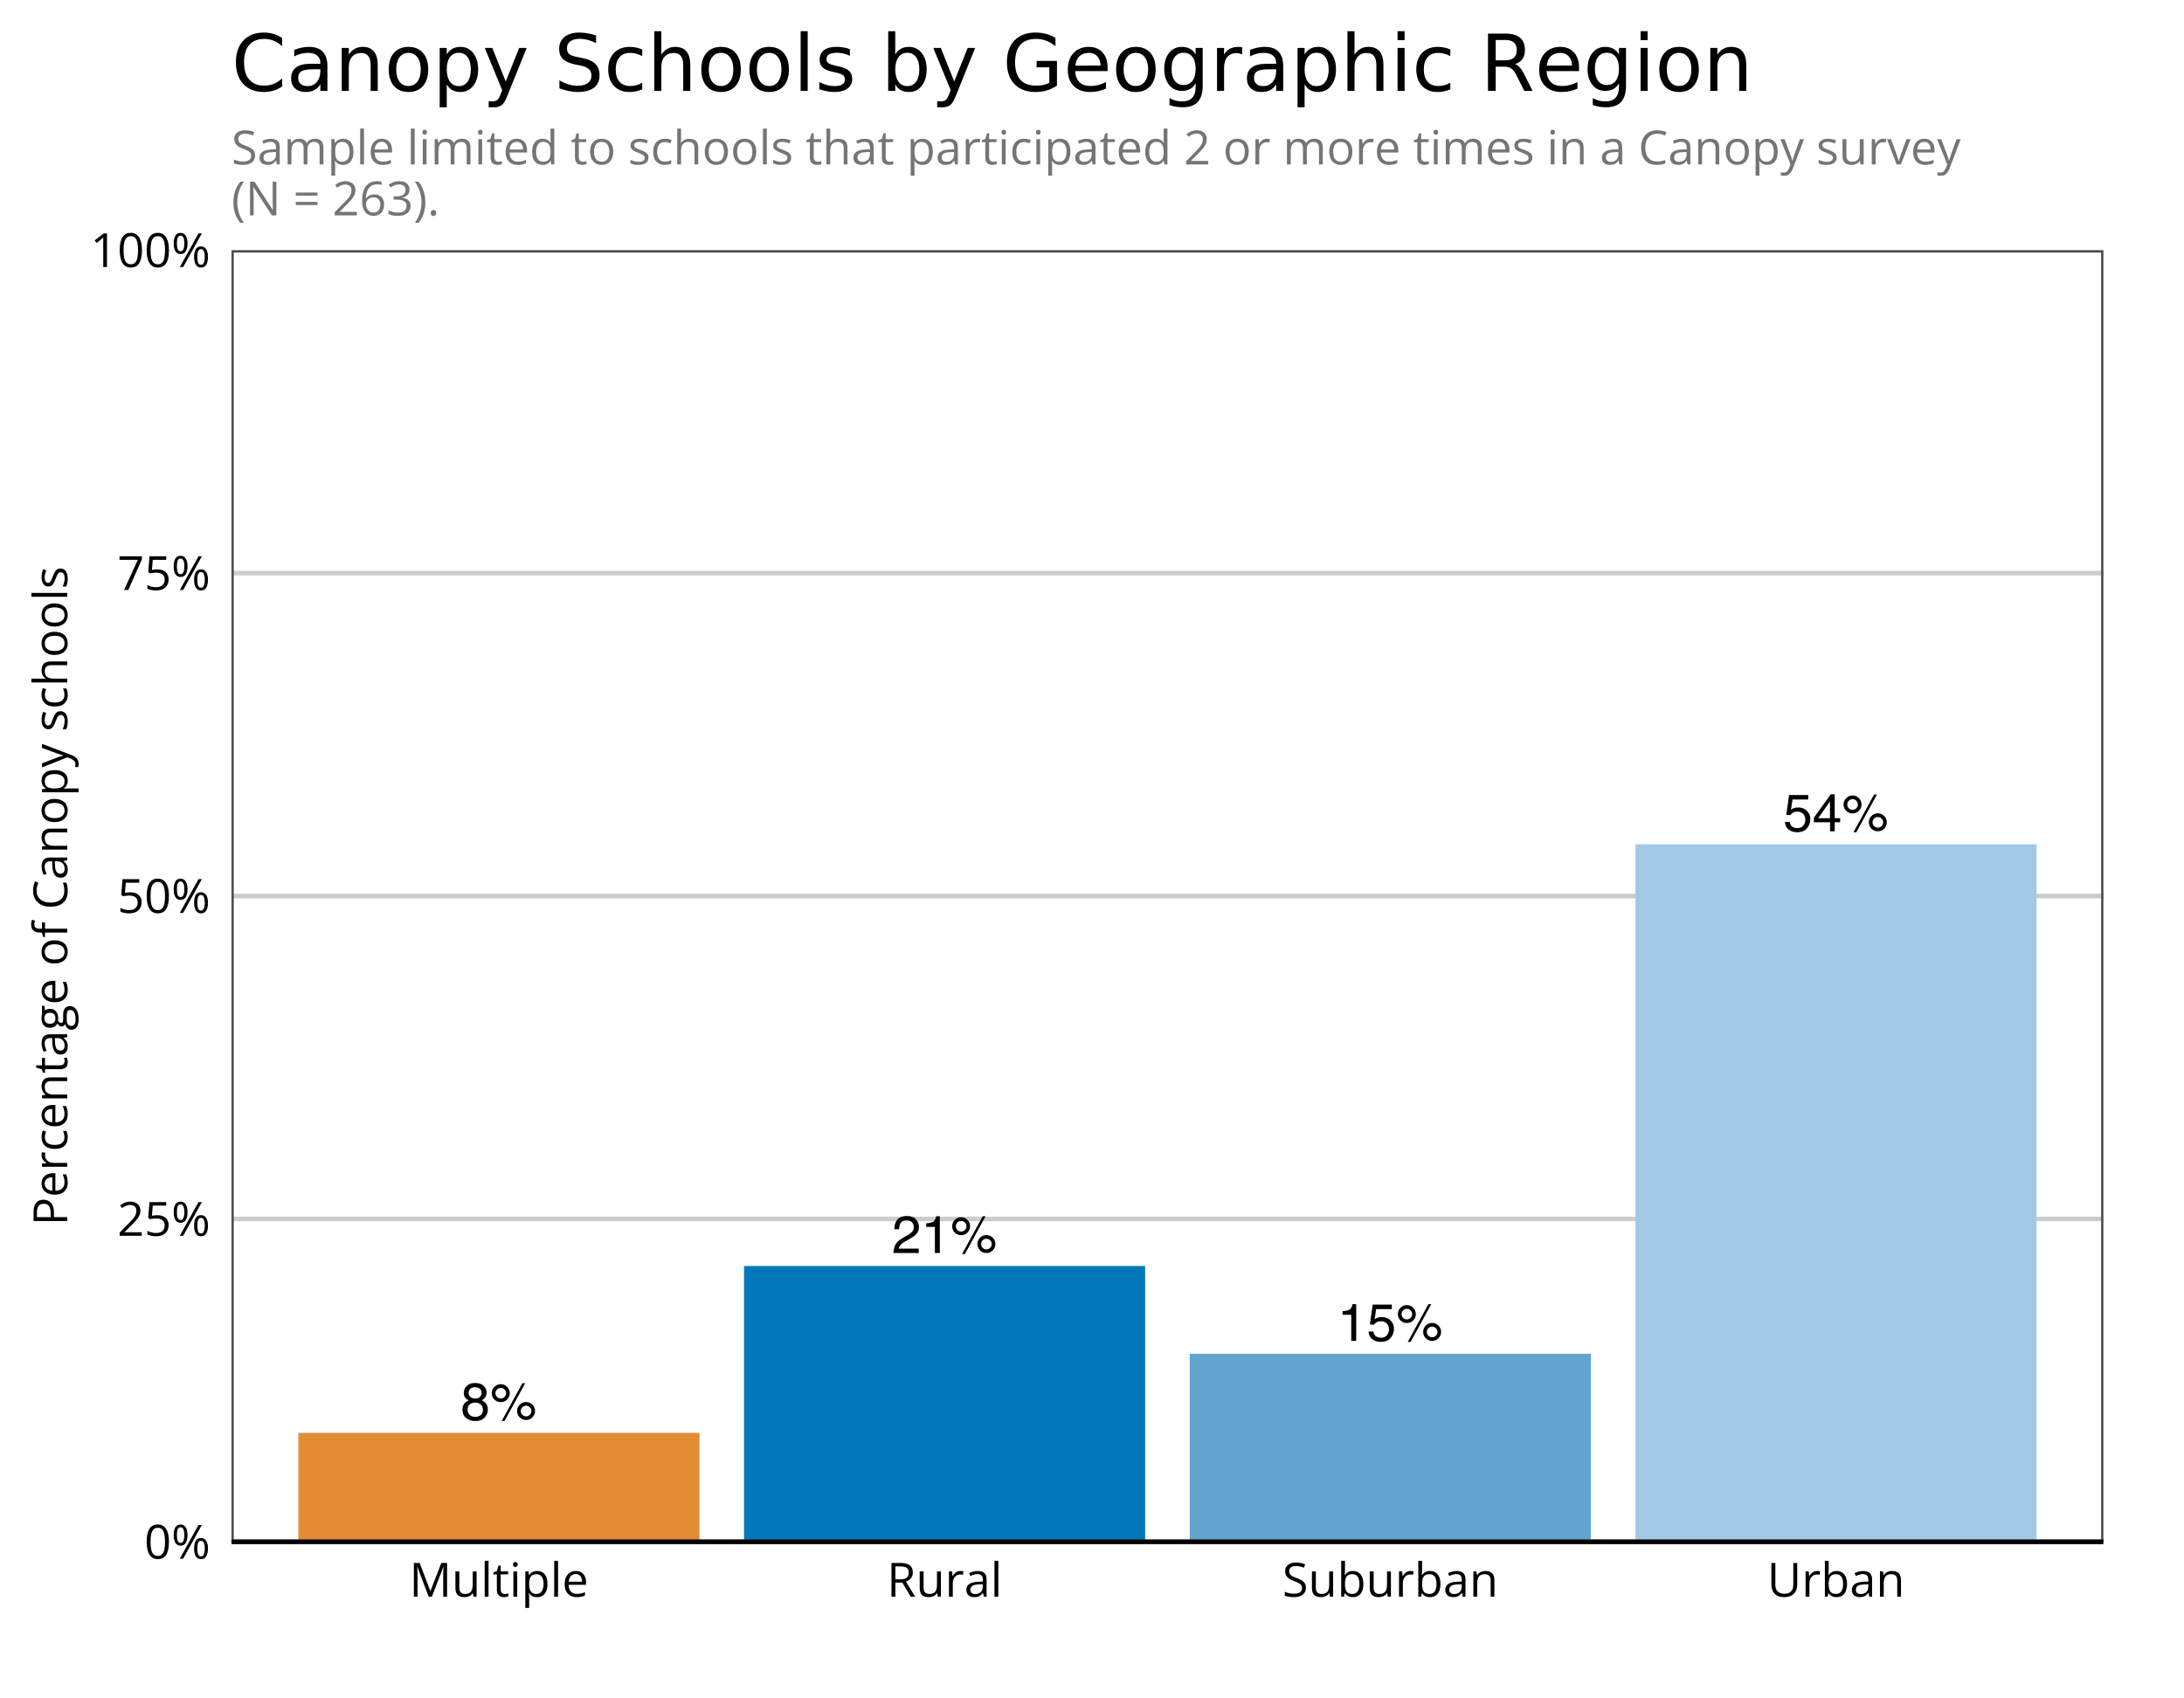 <?xml version="1.0" encoding="UTF-8"?>
<svg xmlns="http://www.w3.org/2000/svg" xmlns:xlink="http://www.w3.org/1999/xlink" width="648pt" height="504pt" viewBox="0 0 648 504" version="1.1">
<defs>
<g>
<symbol overflow="visible" id="glyph0-0">
<path style="stroke:none;" d="M 0.5 0 L 0.5 -11.234 L 9.422 -11.234 L 9.422 0 Z M 8.016 -1.406 L 8.016 -9.828 L 1.906 -9.828 L 1.906 -1.406 Z M 8.016 -1.406 "/>
</symbol>
<symbol overflow="visible" id="glyph0-1">
<path style="stroke:none;" d="M 4.266 -6.359 C 4.867 -6.359 5.336 -6.523 5.672 -6.859 C 6.016 -7.203 6.188 -7.609 6.188 -8.078 C 6.188 -8.484 6.023 -8.859 5.703 -9.203 C 5.379 -9.547 4.883 -9.719 4.219 -9.719 C 3.551 -9.719 3.066 -9.547 2.766 -9.203 C 2.473 -8.859 2.328 -8.457 2.328 -8 C 2.328 -7.488 2.52 -7.086 2.906 -6.797 C 3.289 -6.504 3.742 -6.359 4.266 -6.359 Z M 4.344 -0.938 C 4.977 -0.938 5.504 -1.109 5.922 -1.453 C 6.348 -1.797 6.562 -2.312 6.562 -3 C 6.562 -3.707 6.344 -4.242 5.906 -4.609 C 5.477 -4.973 4.926 -5.156 4.25 -5.156 C 3.582 -5.156 3.039 -4.969 2.625 -4.594 C 2.219 -4.219 2.016 -3.703 2.016 -3.047 C 2.016 -2.473 2.203 -1.977 2.578 -1.562 C 2.961 -1.145 3.551 -0.938 4.344 -0.938 Z M 2.391 -5.828 C 2.004 -5.992 1.703 -6.188 1.484 -6.406 C 1.086 -6.812 0.891 -7.344 0.891 -8 C 0.891 -8.812 1.18 -9.508 1.766 -10.094 C 2.359 -10.688 3.195 -10.984 4.281 -10.984 C 5.332 -10.984 6.156 -10.703 6.75 -10.141 C 7.352 -9.586 7.656 -8.941 7.656 -8.203 C 7.656 -7.523 7.477 -6.973 7.125 -6.547 C 6.938 -6.305 6.641 -6.07 6.234 -5.844 C 6.68 -5.633 7.035 -5.395 7.297 -5.125 C 7.785 -4.613 8.031 -3.953 8.031 -3.141 C 8.031 -2.18 7.703 -1.363 7.047 -0.688 C 6.398 -0.02 5.488 0.312 4.312 0.312 C 3.25 0.312 2.348 0.023 1.609 -0.547 C 0.867 -1.129 0.5 -1.973 0.5 -3.078 C 0.5 -3.723 0.656 -4.281 0.969 -4.75 C 1.289 -5.219 1.766 -5.578 2.391 -5.828 Z M 2.391 -5.828 "/>
</symbol>
<symbol overflow="visible" id="glyph0-2">
<path style="stroke:none;" d="M 10.672 -5.328 C 11.398 -5.328 12.023 -5.066 12.547 -4.547 C 13.066 -4.023 13.328 -3.395 13.328 -2.656 C 13.328 -1.926 13.066 -1.301 12.547 -0.781 C 12.023 -0.258 11.398 0 10.672 0 C 9.93 0 9.301 -0.258 8.781 -0.781 C 8.258 -1.301 8 -1.926 8 -2.656 C 8 -3.395 8.258 -4.023 8.781 -4.547 C 9.301 -5.066 9.93 -5.328 10.672 -5.328 Z M 9.562 -10.906 L 10.406 -10.906 L 4.281 0.297 L 3.438 0.297 Z M 3.172 -6.375 C 3.609 -6.375 3.977 -6.523 4.281 -6.828 C 4.594 -7.141 4.75 -7.516 4.75 -7.953 C 4.75 -8.379 4.594 -8.75 4.281 -9.062 C 3.977 -9.375 3.609 -9.531 3.172 -9.531 C 2.734 -9.531 2.359 -9.375 2.047 -9.062 C 1.742 -8.758 1.594 -8.391 1.594 -7.953 C 1.594 -7.516 1.742 -7.141 2.047 -6.828 C 2.359 -6.523 2.734 -6.375 3.172 -6.375 Z M 3.172 -10.625 C 3.898 -10.625 4.523 -10.359 5.047 -9.828 C 5.566 -9.305 5.828 -8.68 5.828 -7.953 C 5.828 -7.211 5.566 -6.582 5.047 -6.062 C 4.523 -5.551 3.898 -5.297 3.172 -5.297 C 2.43 -5.297 1.801 -5.551 1.281 -6.062 C 0.758 -6.582 0.5 -7.211 0.5 -7.953 C 0.5 -8.68 0.758 -9.305 1.281 -9.828 C 1.801 -10.359 2.43 -10.625 3.172 -10.625 Z M 10.672 -1.078 C 11.109 -1.078 11.477 -1.234 11.781 -1.547 C 12.094 -1.859 12.25 -2.227 12.25 -2.656 C 12.25 -3.094 12.094 -3.461 11.781 -3.766 C 11.477 -4.078 11.109 -4.234 10.672 -4.234 C 10.234 -4.234 9.859 -4.078 9.547 -3.766 C 9.242 -3.461 9.094 -3.094 9.094 -2.656 C 9.094 -2.227 9.242 -1.859 9.547 -1.547 C 9.859 -1.234 10.234 -1.078 10.672 -1.078 Z M 10.672 -1.078 "/>
</symbol>
<symbol overflow="visible" id="glyph0-3">
<path style="stroke:none;" d="M 0.484 0 C 0.535 -0.945 0.727 -1.77 1.062 -2.469 C 1.406 -3.164 2.07 -3.797 3.062 -4.359 L 4.531 -5.219 C 5.188 -5.594 5.645 -5.914 5.906 -6.188 C 6.32 -6.613 6.531 -7.098 6.531 -7.641 C 6.531 -8.273 6.336 -8.781 5.953 -9.156 C 5.578 -9.531 5.07 -9.719 4.438 -9.719 C 3.488 -9.719 2.836 -9.363 2.484 -8.656 C 2.285 -8.27 2.176 -7.738 2.156 -7.062 L 0.75 -7.062 C 0.77 -8.02 0.945 -8.797 1.281 -9.391 C 1.875 -10.453 2.926 -10.984 4.438 -10.984 C 5.695 -10.984 6.613 -10.645 7.188 -9.969 C 7.77 -9.289 8.062 -8.535 8.062 -7.703 C 8.062 -6.828 7.75 -6.078 7.125 -5.453 C 6.77 -5.098 6.133 -4.66 5.219 -4.141 L 4.172 -3.562 C 3.672 -3.289 3.273 -3.031 2.984 -2.781 C 2.473 -2.332 2.156 -1.836 2.031 -1.297 L 8 -1.297 L 8 0 Z M 0.484 0 "/>
</symbol>
<symbol overflow="visible" id="glyph0-4">
<path style="stroke:none;" d="M 1.5 -7.75 L 1.5 -8.812 C 2.488 -8.906 3.18 -9.062 3.578 -9.281 C 3.973 -9.508 4.266 -10.051 4.453 -10.906 L 5.547 -10.906 L 5.547 0 L 4.078 0 L 4.078 -7.75 Z M 1.5 -7.75 "/>
</symbol>
<symbol overflow="visible" id="glyph0-5">
<path style="stroke:none;" d="M 1.938 -2.797 C 2.031 -2.004 2.395 -1.457 3.031 -1.156 C 3.352 -1.008 3.727 -0.938 4.156 -0.938 C 4.969 -0.938 5.57 -1.191 5.969 -1.703 C 6.363 -2.223 6.562 -2.801 6.562 -3.438 C 6.562 -4.207 6.328 -4.801 5.859 -5.219 C 5.391 -5.633 4.832 -5.844 4.188 -5.844 C 3.707 -5.844 3.297 -5.75 2.953 -5.562 C 2.617 -5.383 2.332 -5.129 2.094 -4.797 L 0.906 -4.875 L 1.734 -10.766 L 7.422 -10.766 L 7.422 -9.438 L 2.766 -9.438 L 2.297 -6.391 C 2.555 -6.586 2.801 -6.734 3.031 -6.828 C 3.438 -6.992 3.906 -7.078 4.438 -7.078 C 5.445 -7.078 6.301 -6.754 7 -6.109 C 7.695 -5.461 8.047 -4.641 8.047 -3.641 C 8.047 -2.609 7.723 -1.695 7.078 -0.906 C 6.441 -0.113 5.422 0.281 4.016 0.281 C 3.129 0.281 2.344 0.031 1.656 -0.469 C 0.969 -0.977 0.582 -1.754 0.5 -2.797 Z M 1.938 -2.797 "/>
</symbol>
<symbol overflow="visible" id="glyph0-6">
<path style="stroke:none;" d="M 5.172 -3.875 L 5.172 -8.844 L 1.672 -3.875 Z M 5.203 0 L 5.203 -2.672 L 0.391 -2.672 L 0.391 -4.016 L 5.406 -10.984 L 6.578 -10.984 L 6.578 -3.875 L 8.188 -3.875 L 8.188 -2.672 L 6.578 -2.672 L 6.578 0 Z M 5.203 0 "/>
</symbol>
<symbol overflow="visible" id="glyph1-0">
<path style="stroke:none;" d=""/>
</symbol>
<symbol overflow="visible" id="glyph1-1">
<path style="stroke:none;" d="M 7.297 -5.016 C 7.297 -4.203 7.234 -3.473 7.109 -2.828 C 6.984 -2.191 6.785 -1.648 6.516 -1.203 C 6.254 -0.766 5.914 -0.43 5.5 -0.203 C 5.082 0.023 4.582 0.141 4 0.141 C 3.25 0.141 2.629 -0.062 2.141 -0.469 C 1.66 -0.875 1.301 -1.461 1.062 -2.234 C 0.82 -3.004 0.703 -3.93 0.703 -5.016 C 0.703 -6.078 0.812 -6.992 1.031 -7.766 C 1.25 -8.535 1.598 -9.125 2.078 -9.531 C 2.555 -9.945 3.195 -10.156 4 -10.156 C 4.75 -10.156 5.363 -9.945 5.844 -9.531 C 6.332 -9.125 6.695 -8.535 6.938 -7.766 C 7.176 -7.004 7.297 -6.086 7.297 -5.016 Z M 1.844 -5.016 C 1.844 -4.078 1.91 -3.297 2.047 -2.672 C 2.191 -2.055 2.422 -1.594 2.734 -1.281 C 3.055 -0.977 3.477 -0.828 4 -0.828 C 4.508 -0.828 4.922 -0.977 5.234 -1.281 C 5.555 -1.594 5.785 -2.055 5.922 -2.672 C 6.066 -3.297 6.141 -4.078 6.141 -5.016 C 6.141 -5.93 6.066 -6.695 5.922 -7.312 C 5.785 -7.926 5.562 -8.391 5.25 -8.703 C 4.938 -9.016 4.52 -9.172 4 -9.172 C 3.469 -9.172 3.047 -9.016 2.734 -8.703 C 2.422 -8.391 2.191 -7.926 2.047 -7.312 C 1.91 -6.695 1.844 -5.93 1.844 -5.016 Z M 1.844 -5.016 "/>
</symbol>
<symbol overflow="visible" id="glyph1-2">
<path style="stroke:none;" d="M 2.734 -10.141 C 3.41 -10.141 3.926 -9.863 4.281 -9.312 C 4.633 -8.77 4.812 -8.004 4.812 -7.016 C 4.812 -6.023 4.641 -5.25 4.297 -4.688 C 3.953 -4.133 3.43 -3.859 2.734 -3.859 C 2.078 -3.859 1.57 -4.133 1.219 -4.688 C 0.875 -5.25 0.703 -6.023 0.703 -7.016 C 0.703 -8.004 0.867 -8.77 1.203 -9.312 C 1.535 -9.863 2.047 -10.141 2.734 -10.141 Z M 2.734 -9.328 C 2.359 -9.328 2.082 -9.133 1.906 -8.75 C 1.738 -8.363 1.656 -7.785 1.656 -7.016 C 1.656 -6.242 1.738 -5.66 1.906 -5.266 C 2.082 -4.879 2.359 -4.688 2.734 -4.688 C 3.109 -4.688 3.391 -4.879 3.578 -5.266 C 3.766 -5.66 3.859 -6.242 3.859 -7.016 C 3.859 -7.773 3.766 -8.348 3.578 -8.734 C 3.398 -9.129 3.117 -9.328 2.734 -9.328 Z M 9.062 -10 L 3.516 0 L 2.516 0 L 8.062 -10 Z M 8.797 -6.125 C 9.473 -6.125 9.988 -5.852 10.344 -5.312 C 10.695 -4.77 10.875 -4.004 10.875 -3.016 C 10.875 -2.023 10.703 -1.25 10.359 -0.688 C 10.016 -0.133 9.492 0.141 8.797 0.141 C 8.129 0.141 7.625 -0.133 7.281 -0.688 C 6.938 -1.25 6.766 -2.023 6.766 -3.016 C 6.766 -4.004 6.926 -4.77 7.25 -5.312 C 7.582 -5.852 8.098 -6.125 8.797 -6.125 Z M 8.797 -5.312 C 8.422 -5.312 8.145 -5.117 7.969 -4.734 C 7.801 -4.348 7.719 -3.773 7.719 -3.016 C 7.719 -2.242 7.801 -1.66 7.969 -1.266 C 8.145 -0.879 8.422 -0.688 8.797 -0.688 C 9.172 -0.688 9.453 -0.879 9.641 -1.266 C 9.828 -1.648 9.922 -2.234 9.922 -3.016 C 9.922 -3.773 9.828 -4.348 9.641 -4.734 C 9.461 -5.117 9.18 -5.312 8.797 -5.312 Z M 8.797 -5.312 "/>
</symbol>
<symbol overflow="visible" id="glyph1-3">
<path style="stroke:none;" d="M 7.234 0 L 0.688 0 L 0.688 -0.953 L 3.359 -3.672 C 3.859 -4.172 4.273 -4.613 4.609 -5 C 4.953 -5.395 5.211 -5.781 5.391 -6.156 C 5.566 -6.539 5.656 -6.961 5.656 -7.422 C 5.656 -7.984 5.488 -8.41 5.156 -8.703 C 4.82 -9.004 4.379 -9.156 3.828 -9.156 C 3.359 -9.156 2.938 -9.07 2.562 -8.906 C 2.195 -8.75 1.816 -8.52 1.422 -8.219 L 0.828 -8.984 C 1.086 -9.203 1.375 -9.398 1.688 -9.578 C 2 -9.754 2.332 -9.891 2.688 -9.984 C 3.051 -10.086 3.43 -10.141 3.828 -10.141 C 4.453 -10.141 4.984 -10.031 5.422 -9.812 C 5.867 -9.602 6.211 -9.301 6.453 -8.906 C 6.703 -8.508 6.828 -8.035 6.828 -7.484 C 6.828 -6.953 6.723 -6.457 6.516 -6 C 6.305 -5.551 6.008 -5.102 5.625 -4.656 C 5.25 -4.219 4.812 -3.75 4.312 -3.25 L 2.141 -1.094 L 2.141 -1.047 L 7.234 -1.047 Z M 7.234 0 "/>
</symbol>
<symbol overflow="visible" id="glyph1-4">
<path style="stroke:none;" d="M 3.844 -6.109 C 4.531 -6.109 5.125 -5.992 5.625 -5.766 C 6.125 -5.535 6.508 -5.203 6.781 -4.766 C 7.062 -4.328 7.203 -3.797 7.203 -3.172 C 7.203 -2.484 7.051 -1.891 6.75 -1.391 C 6.457 -0.898 6.031 -0.52 5.469 -0.25 C 4.914 0.008 4.254 0.141 3.484 0.141 C 2.961 0.141 2.477 0.094 2.031 0 C 1.582 -0.094 1.207 -0.227 0.906 -0.406 L 0.906 -1.484 C 1.238 -1.285 1.641 -1.125 2.109 -1 C 2.586 -0.883 3.051 -0.828 3.5 -0.828 C 4 -0.828 4.438 -0.906 4.812 -1.062 C 5.195 -1.227 5.492 -1.477 5.703 -1.812 C 5.922 -2.145 6.031 -2.562 6.031 -3.062 C 6.031 -3.727 5.828 -4.238 5.422 -4.594 C 5.016 -4.957 4.367 -5.141 3.484 -5.141 C 3.203 -5.141 2.891 -5.117 2.547 -5.078 C 2.211 -5.035 1.938 -4.984 1.719 -4.922 L 1.156 -5.312 L 1.531 -10 L 6.5 -10 L 6.5 -8.953 L 2.5 -8.953 L 2.25 -5.938 C 2.426 -5.977 2.648 -6.016 2.922 -6.047 C 3.191 -6.086 3.5 -6.109 3.844 -6.109 Z M 3.844 -6.109 "/>
</symbol>
<symbol overflow="visible" id="glyph1-5">
<path style="stroke:none;" d="M 1.984 0 L 6.078 -8.953 L 0.641 -8.953 L 0.641 -10 L 7.297 -10 L 7.297 -9.125 L 3.234 0 Z M 1.984 0 "/>
</symbol>
<symbol overflow="visible" id="glyph1-6">
<path style="stroke:none;" d="M 4.922 0 L 3.812 0 L 3.812 -7.078 C 3.812 -7.348 3.812 -7.578 3.812 -7.766 C 3.812 -7.961 3.812 -8.141 3.812 -8.297 C 3.82 -8.461 3.836 -8.633 3.859 -8.812 C 3.711 -8.664 3.578 -8.539 3.453 -8.438 C 3.336 -8.332 3.188 -8.203 3 -8.047 L 1.859 -7.141 L 1.266 -7.906 L 3.969 -10 L 4.922 -10 Z M 4.922 0 "/>
</symbol>
<symbol overflow="visible" id="glyph1-7">
<path style="stroke:none;" d="M 5.766 0 L 2.406 -8.844 L 2.359 -8.844 C 2.367 -8.656 2.379 -8.426 2.391 -8.156 C 2.41 -7.895 2.426 -7.602 2.438 -7.281 C 2.445 -6.969 2.453 -6.645 2.453 -6.312 L 2.453 0 L 1.375 0 L 1.375 -10 L 3.094 -10 L 6.25 -1.688 L 6.297 -1.688 L 9.516 -10 L 11.219 -10 L 11.219 0 L 10.078 0 L 10.078 -6.406 C 10.078 -6.695 10.082 -6.988 10.094 -7.281 C 10.102 -7.582 10.113 -7.863 10.125 -8.125 C 10.133 -8.395 10.148 -8.629 10.172 -8.828 L 10.109 -8.828 L 6.719 0 Z M 5.766 0 "/>
</symbol>
<symbol overflow="visible" id="glyph1-8">
<path style="stroke:none;" d="M 7.391 -7.5 L 7.391 0 L 6.453 0 L 6.297 -1.047 L 6.234 -1.047 C 6.078 -0.785 5.875 -0.566 5.625 -0.391 C 5.375 -0.211 5.094 -0.082 4.781 0 C 4.477 0.094 4.156 0.141 3.812 0.141 C 3.219 0.141 2.719 0.047 2.312 -0.141 C 1.914 -0.336 1.613 -0.633 1.406 -1.031 C 1.207 -1.438 1.109 -1.953 1.109 -2.578 L 1.109 -7.5 L 2.266 -7.5 L 2.266 -2.672 C 2.266 -2.047 2.406 -1.578 2.688 -1.266 C 2.969 -0.961 3.398 -0.812 3.984 -0.812 C 4.535 -0.812 4.973 -0.914 5.297 -1.125 C 5.629 -1.332 5.867 -1.641 6.016 -2.047 C 6.16 -2.453 6.234 -2.953 6.234 -3.547 L 6.234 -7.5 Z M 7.391 -7.5 "/>
</symbol>
<symbol overflow="visible" id="glyph1-9">
<path style="stroke:none;" d="M 2.344 0 L 1.203 0 L 1.203 -10.641 L 2.344 -10.641 Z M 2.344 0 "/>
</symbol>
<symbol overflow="visible" id="glyph1-10">
<path style="stroke:none;" d="M 3.609 -0.797 C 3.797 -0.797 3.988 -0.812 4.188 -0.844 C 4.383 -0.875 4.547 -0.91 4.672 -0.953 L 4.672 -0.078 C 4.535 -0.016 4.348 0.035 4.109 0.078 C 3.879 0.117 3.656 0.141 3.438 0.141 C 3.039 0.141 2.676 0.07 2.344 -0.062 C 2.02 -0.207 1.758 -0.445 1.562 -0.781 C 1.375 -1.113 1.281 -1.57 1.281 -2.156 L 1.281 -6.609 L 0.219 -6.609 L 0.219 -7.156 L 1.297 -7.609 L 1.75 -9.234 L 2.422 -9.234 L 2.422 -7.5 L 4.625 -7.5 L 4.625 -6.609 L 2.422 -6.609 L 2.422 -2.188 C 2.422 -1.719 2.531 -1.367 2.75 -1.141 C 2.969 -0.91 3.254 -0.797 3.609 -0.797 Z M 3.609 -0.797 "/>
</symbol>
<symbol overflow="visible" id="glyph1-11">
<path style="stroke:none;" d="M 2.328 -7.5 L 2.328 0 L 1.203 0 L 1.203 -7.5 Z M 1.781 -10.297 C 1.969 -10.297 2.129 -10.234 2.266 -10.109 C 2.398 -9.992 2.469 -9.805 2.469 -9.547 C 2.469 -9.297 2.398 -9.109 2.266 -8.984 C 2.129 -8.867 1.969 -8.812 1.781 -8.812 C 1.582 -8.812 1.414 -8.867 1.281 -8.984 C 1.156 -9.109 1.094 -9.297 1.094 -9.547 C 1.094 -9.805 1.156 -9.992 1.281 -10.109 C 1.414 -10.234 1.582 -10.297 1.781 -10.297 Z M 1.781 -10.297 "/>
</symbol>
<symbol overflow="visible" id="glyph1-12">
<path style="stroke:none;" d="M 4.719 -7.625 C 5.656 -7.625 6.398 -7.301 6.953 -6.656 C 7.504 -6.02 7.781 -5.055 7.781 -3.766 C 7.781 -2.91 7.648 -2.191 7.391 -1.609 C 7.141 -1.035 6.785 -0.598 6.328 -0.297 C 5.867 -0.004 5.32 0.141 4.688 0.141 C 4.289 0.141 3.941 0.086 3.641 -0.016 C 3.336 -0.117 3.078 -0.258 2.859 -0.438 C 2.648 -0.625 2.477 -0.82 2.344 -1.031 L 2.25 -1.031 C 2.27 -0.852 2.289 -0.633 2.312 -0.375 C 2.332 -0.125 2.344 0.094 2.344 0.281 L 2.344 3.344 L 1.203 3.344 L 1.203 -7.5 L 2.141 -7.5 L 2.281 -6.391 L 2.344 -6.391 C 2.488 -6.617 2.664 -6.828 2.875 -7.016 C 3.082 -7.203 3.336 -7.348 3.641 -7.453 C 3.941 -7.566 4.301 -7.625 4.719 -7.625 Z M 4.516 -6.672 C 3.992 -6.672 3.578 -6.57 3.266 -6.375 C 2.953 -6.176 2.723 -5.875 2.578 -5.469 C 2.43 -5.07 2.352 -4.57 2.344 -3.969 L 2.344 -3.75 C 2.344 -3.113 2.41 -2.578 2.547 -2.141 C 2.68 -1.703 2.91 -1.367 3.234 -1.141 C 3.555 -0.922 3.988 -0.812 4.531 -0.812 C 5 -0.812 5.383 -0.938 5.688 -1.188 C 6 -1.438 6.234 -1.785 6.391 -2.234 C 6.547 -2.68 6.625 -3.195 6.625 -3.781 C 6.625 -4.664 6.445 -5.367 6.094 -5.891 C 5.75 -6.41 5.223 -6.672 4.516 -6.672 Z M 4.516 -6.672 "/>
</symbol>
<symbol overflow="visible" id="glyph1-13">
<path style="stroke:none;" d="M 4.078 -7.625 C 4.711 -7.625 5.258 -7.484 5.719 -7.203 C 6.176 -6.922 6.523 -6.523 6.766 -6.016 C 7.004 -5.504 7.125 -4.91 7.125 -4.234 L 7.125 -3.531 L 1.953 -3.531 C 1.961 -2.656 2.18 -1.984 2.609 -1.516 C 3.035 -1.055 3.633 -0.828 4.406 -0.828 C 4.875 -0.828 5.289 -0.867 5.656 -0.953 C 6.02 -1.047 6.398 -1.176 6.797 -1.344 L 6.797 -0.344 C 6.422 -0.176 6.047 -0.055 5.672 0.016 C 5.297 0.098 4.859 0.141 4.359 0.141 C 3.641 0.141 3.008 -0.004 2.469 -0.297 C 1.938 -0.598 1.52 -1.031 1.219 -1.594 C 0.926 -2.164 0.781 -2.863 0.781 -3.688 C 0.781 -4.5 0.914 -5.195 1.188 -5.781 C 1.457 -6.375 1.836 -6.828 2.328 -7.141 C 2.828 -7.461 3.41 -7.625 4.078 -7.625 Z M 4.062 -6.703 C 3.457 -6.703 2.973 -6.504 2.609 -6.109 C 2.254 -5.711 2.039 -5.156 1.969 -4.438 L 5.938 -4.438 C 5.938 -4.883 5.867 -5.273 5.734 -5.609 C 5.598 -5.953 5.391 -6.219 5.109 -6.406 C 4.836 -6.602 4.488 -6.703 4.062 -6.703 Z M 4.062 -6.703 "/>
</symbol>
<symbol overflow="visible" id="glyph1-14">
<path style="stroke:none;" d="M 4.062 -10 C 4.883 -10 5.562 -9.895 6.094 -9.688 C 6.633 -9.488 7.035 -9.18 7.297 -8.766 C 7.566 -8.348 7.703 -7.816 7.703 -7.172 C 7.703 -6.648 7.602 -6.211 7.406 -5.859 C 7.219 -5.504 6.969 -5.219 6.656 -5 C 6.344 -4.781 6.016 -4.609 5.672 -4.484 L 8.406 0 L 7.062 0 L 4.609 -4.172 L 2.531 -4.172 L 2.531 0 L 1.375 0 L 1.375 -10 Z M 4 -8.984 L 2.531 -8.984 L 2.531 -5.156 L 4.109 -5.156 C 4.93 -5.156 5.535 -5.32 5.922 -5.656 C 6.305 -5.988 6.5 -6.477 6.5 -7.125 C 6.5 -7.801 6.289 -8.281 5.875 -8.562 C 5.469 -8.844 4.844 -8.984 4 -8.984 Z M 4 -8.984 "/>
</symbol>
<symbol overflow="visible" id="glyph1-15">
<path style="stroke:none;" d="M 4.594 -7.625 C 4.75 -7.625 4.906 -7.613 5.062 -7.594 C 5.227 -7.582 5.379 -7.566 5.516 -7.547 L 5.359 -6.484 C 5.242 -6.516 5.109 -6.539 4.953 -6.562 C 4.805 -6.582 4.664 -6.594 4.531 -6.594 C 4.227 -6.594 3.941 -6.531 3.672 -6.406 C 3.41 -6.289 3.18 -6.117 2.984 -5.891 C 2.785 -5.66 2.629 -5.383 2.516 -5.062 C 2.398 -4.75 2.344 -4.398 2.344 -4.016 L 2.344 0 L 1.203 0 L 1.203 -7.5 L 2.141 -7.5 L 2.266 -6.109 L 2.312 -6.109 C 2.469 -6.391 2.656 -6.645 2.875 -6.875 C 3.094 -7.102 3.344 -7.285 3.625 -7.422 C 3.914 -7.555 4.238 -7.625 4.594 -7.625 Z M 4.594 -7.625 "/>
</symbol>
<symbol overflow="visible" id="glyph1-16">
<path style="stroke:none;" d="M 4 -7.609 C 4.895 -7.609 5.555 -7.406 5.984 -7 C 6.422 -6.602 6.641 -5.969 6.641 -5.094 L 6.641 0 L 5.812 0 L 5.594 -1.109 L 5.531 -1.109 C 5.32 -0.836 5.102 -0.609 4.875 -0.422 C 4.656 -0.234 4.395 -0.094 4.094 0 C 3.789 0.094 3.426 0.141 3 0.141 C 2.539 0.141 2.133 0.062 1.781 -0.094 C 1.426 -0.258 1.145 -0.504 0.938 -0.828 C 0.738 -1.148 0.641 -1.562 0.641 -2.062 C 0.641 -2.801 0.938 -3.367 1.531 -3.766 C 2.125 -4.172 3.023 -4.395 4.234 -4.438 L 5.531 -4.484 L 5.531 -4.953 C 5.531 -5.598 5.391 -6.051 5.109 -6.312 C 4.836 -6.57 4.445 -6.703 3.938 -6.703 C 3.539 -6.703 3.164 -6.645 2.812 -6.531 C 2.457 -6.414 2.125 -6.281 1.812 -6.125 L 1.453 -6.984 C 1.797 -7.16 2.188 -7.305 2.625 -7.422 C 3.062 -7.547 3.52 -7.609 4 -7.609 Z M 5.516 -3.688 L 4.375 -3.641 C 3.438 -3.609 2.773 -3.457 2.391 -3.188 C 2.016 -2.914 1.828 -2.535 1.828 -2.047 C 1.828 -1.617 1.957 -1.301 2.219 -1.094 C 2.477 -0.883 2.82 -0.781 3.25 -0.781 C 3.914 -0.781 4.457 -0.961 4.875 -1.328 C 5.301 -1.703 5.516 -2.258 5.516 -3 Z M 5.516 -3.688 "/>
</symbol>
<symbol overflow="visible" id="glyph1-17">
<path style="stroke:none;" d="M 7 -2.656 C 7 -2.062 6.852 -1.555 6.562 -1.141 C 6.27 -0.723 5.859 -0.406 5.328 -0.188 C 4.805 0.031 4.188 0.141 3.469 0.141 C 3.094 0.141 2.734 0.117 2.391 0.078 C 2.055 0.047 1.75 0 1.469 -0.062 C 1.188 -0.133 0.938 -0.223 0.719 -0.328 L 0.719 -1.438 C 1.062 -1.301 1.477 -1.172 1.969 -1.047 C 2.457 -0.93 2.973 -0.875 3.516 -0.875 C 4.016 -0.875 4.438 -0.938 4.781 -1.062 C 5.133 -1.195 5.398 -1.391 5.578 -1.641 C 5.754 -1.898 5.844 -2.207 5.844 -2.562 C 5.844 -2.906 5.766 -3.191 5.609 -3.422 C 5.461 -3.648 5.211 -3.859 4.859 -4.047 C 4.516 -4.234 4.047 -4.438 3.453 -4.656 C 3.023 -4.801 2.648 -4.961 2.328 -5.141 C 2.004 -5.328 1.734 -5.535 1.516 -5.766 C 1.297 -5.992 1.129 -6.254 1.016 -6.547 C 0.898 -6.848 0.844 -7.195 0.844 -7.594 C 0.844 -8.125 0.977 -8.578 1.25 -8.953 C 1.52 -9.336 1.895 -9.629 2.375 -9.828 C 2.863 -10.035 3.422 -10.141 4.047 -10.141 C 4.578 -10.141 5.066 -10.086 5.516 -9.984 C 5.973 -9.891 6.391 -9.754 6.766 -9.578 L 6.406 -8.594 C 6.039 -8.738 5.656 -8.859 5.25 -8.953 C 4.852 -9.055 4.441 -9.109 4.016 -9.109 C 3.586 -9.109 3.223 -9.047 2.922 -8.922 C 2.629 -8.797 2.406 -8.617 2.25 -8.391 C 2.102 -8.16 2.031 -7.891 2.031 -7.578 C 2.031 -7.234 2.102 -6.941 2.25 -6.703 C 2.395 -6.473 2.629 -6.266 2.953 -6.078 C 3.285 -5.898 3.719 -5.719 4.25 -5.531 C 4.844 -5.312 5.344 -5.082 5.75 -4.844 C 6.156 -4.602 6.461 -4.312 6.672 -3.969 C 6.891 -3.625 7 -3.188 7 -2.656 Z M 7 -2.656 "/>
</symbol>
<symbol overflow="visible" id="glyph1-18">
<path style="stroke:none;" d="M 2.328 -10.641 L 2.328 -7.984 C 2.328 -7.672 2.316 -7.367 2.297 -7.078 C 2.285 -6.797 2.273 -6.578 2.266 -6.422 L 2.328 -6.422 C 2.535 -6.754 2.832 -7.035 3.219 -7.266 C 3.602 -7.504 4.098 -7.625 4.703 -7.625 C 5.641 -7.625 6.383 -7.297 6.938 -6.641 C 7.5 -5.992 7.781 -5.031 7.781 -3.75 C 7.781 -2.906 7.648 -2.191 7.391 -1.609 C 7.141 -1.035 6.781 -0.598 6.312 -0.297 C 5.852 -0.004 5.305 0.141 4.672 0.141 C 4.078 0.141 3.586 0.031 3.203 -0.188 C 2.828 -0.414 2.539 -0.688 2.344 -1 L 2.25 -1 L 2.016 0 L 1.203 0 L 1.203 -10.641 Z M 4.516 -6.672 C 3.973 -6.672 3.539 -6.562 3.219 -6.344 C 2.906 -6.133 2.676 -5.816 2.531 -5.391 C 2.395 -4.973 2.328 -4.438 2.328 -3.781 L 2.328 -3.719 C 2.328 -2.77 2.484 -2.047 2.797 -1.547 C 3.117 -1.055 3.691 -0.812 4.516 -0.812 C 5.211 -0.812 5.734 -1.066 6.078 -1.578 C 6.43 -2.086 6.609 -2.816 6.609 -3.766 C 6.609 -4.723 6.438 -5.445 6.094 -5.938 C 5.75 -6.426 5.223 -6.672 4.516 -6.672 Z M 4.516 -6.672 "/>
</symbol>
<symbol overflow="visible" id="glyph1-19">
<path style="stroke:none;" d="M 4.75 -7.625 C 5.633 -7.625 6.301 -7.406 6.75 -6.969 C 7.207 -6.539 7.438 -5.844 7.438 -4.875 L 7.438 0 L 6.328 0 L 6.328 -4.812 C 6.328 -5.438 6.18 -5.898 5.891 -6.203 C 5.609 -6.516 5.176 -6.672 4.594 -6.672 C 3.758 -6.672 3.172 -6.438 2.828 -5.969 C 2.492 -5.5 2.328 -4.816 2.328 -3.922 L 2.328 0 L 1.203 0 L 1.203 -7.5 L 2.109 -7.5 L 2.281 -6.406 L 2.344 -6.406 C 2.5 -6.676 2.703 -6.898 2.953 -7.078 C 3.203 -7.254 3.477 -7.391 3.781 -7.484 C 4.082 -7.578 4.406 -7.625 4.75 -7.625 Z M 4.75 -7.625 "/>
</symbol>
<symbol overflow="visible" id="glyph1-20">
<path style="stroke:none;" d="M 8.922 -10 L 8.922 -3.531 C 8.922 -2.82 8.781 -2.191 8.5 -1.641 C 8.219 -1.086 7.785 -0.648 7.203 -0.328 C 6.629 -0.016 5.91 0.141 5.047 0.141 C 3.816 0.141 2.879 -0.191 2.234 -0.859 C 1.586 -1.535 1.266 -2.438 1.266 -3.562 L 1.266 -10 L 2.438 -10 L 2.438 -3.516 C 2.438 -2.672 2.66 -2.02 3.109 -1.562 C 3.555 -1.102 4.227 -0.875 5.125 -0.875 C 5.727 -0.875 6.223 -0.984 6.609 -1.203 C 7.004 -1.422 7.297 -1.727 7.484 -2.125 C 7.672 -2.531 7.766 -2.992 7.766 -3.516 L 7.766 -10 Z M 8.922 -10 "/>
</symbol>
<symbol overflow="visible" id="glyph1-21">
<path style="stroke:none;" d="M 9.328 -7.625 C 10.148 -7.625 10.77 -7.41 11.188 -6.984 C 11.613 -6.555 11.828 -5.863 11.828 -4.906 L 11.828 0 L 10.703 0 L 10.703 -4.859 C 10.703 -5.461 10.57 -5.914 10.312 -6.219 C 10.051 -6.52 9.66 -6.672 9.141 -6.672 C 8.422 -6.672 7.895 -6.461 7.562 -6.047 C 7.238 -5.629 7.078 -5.008 7.078 -4.188 L 7.078 0 L 5.953 0 L 5.953 -4.859 C 5.953 -5.266 5.891 -5.598 5.766 -5.859 C 5.648 -6.129 5.477 -6.332 5.25 -6.469 C 5.02 -6.602 4.727 -6.672 4.375 -6.672 C 3.883 -6.672 3.488 -6.566 3.188 -6.359 C 2.883 -6.16 2.664 -5.859 2.531 -5.453 C 2.395 -5.047 2.328 -4.551 2.328 -3.969 L 2.328 0 L 1.203 0 L 1.203 -7.5 L 2.109 -7.5 L 2.281 -6.438 L 2.344 -6.438 C 2.5 -6.695 2.688 -6.914 2.906 -7.094 C 3.133 -7.27 3.391 -7.398 3.672 -7.484 C 3.961 -7.578 4.266 -7.625 4.578 -7.625 C 5.148 -7.625 5.629 -7.52 6.016 -7.312 C 6.398 -7.102 6.676 -6.781 6.844 -6.344 L 6.906 -6.344 C 7.156 -6.781 7.492 -7.102 7.922 -7.312 C 8.348 -7.52 8.816 -7.625 9.328 -7.625 Z M 9.328 -7.625 "/>
</symbol>
<symbol overflow="visible" id="glyph1-22">
<path style="stroke:none;" d=""/>
</symbol>
<symbol overflow="visible" id="glyph1-23">
<path style="stroke:none;" d="M 3.859 0.141 C 2.91 0.141 2.16 -0.18 1.609 -0.828 C 1.055 -1.484 0.781 -2.445 0.781 -3.719 C 0.781 -5.008 1.062 -5.984 1.625 -6.641 C 2.188 -7.297 2.941 -7.625 3.891 -7.625 C 4.285 -7.625 4.629 -7.57 4.922 -7.469 C 5.211 -7.363 5.469 -7.223 5.688 -7.047 C 5.906 -6.867 6.086 -6.672 6.234 -6.453 L 6.312 -6.453 C 6.289 -6.598 6.27 -6.789 6.25 -7.031 C 6.238 -7.281 6.234 -7.484 6.234 -7.641 L 6.234 -10.641 L 7.359 -10.641 L 7.359 0 L 6.453 0 L 6.281 -1.062 L 6.234 -1.062 C 6.086 -0.844 5.906 -0.641 5.688 -0.453 C 5.469 -0.273 5.207 -0.129 4.906 -0.016 C 4.613 0.086 4.266 0.141 3.859 0.141 Z M 4.047 -0.812 C 4.848 -0.812 5.41 -1.035 5.734 -1.484 C 6.066 -1.941 6.234 -2.617 6.234 -3.516 L 6.234 -3.719 C 6.234 -4.676 6.078 -5.41 5.766 -5.922 C 5.453 -6.43 4.879 -6.688 4.047 -6.688 C 3.348 -6.688 2.82 -6.414 2.469 -5.875 C 2.125 -5.344 1.953 -4.613 1.953 -3.688 C 1.953 -2.77 2.125 -2.062 2.469 -1.562 C 2.812 -1.062 3.336 -0.812 4.047 -0.812 Z M 4.047 -0.812 "/>
</symbol>
<symbol overflow="visible" id="glyph1-24">
<path style="stroke:none;" d="M 7.656 -3.766 C 7.656 -3.148 7.57 -2.598 7.406 -2.109 C 7.25 -1.629 7.02 -1.223 6.719 -0.891 C 6.426 -0.555 6.066 -0.301 5.641 -0.125 C 5.211 0.051 4.727 0.141 4.188 0.141 C 3.688 0.141 3.227 0.051 2.812 -0.125 C 2.395 -0.301 2.035 -0.555 1.734 -0.891 C 1.43 -1.223 1.195 -1.629 1.031 -2.109 C 0.863 -2.598 0.781 -3.148 0.781 -3.766 C 0.781 -4.578 0.914 -5.27 1.188 -5.844 C 1.469 -6.426 1.867 -6.867 2.391 -7.172 C 2.91 -7.473 3.523 -7.625 4.234 -7.625 C 4.922 -7.625 5.52 -7.473 6.031 -7.172 C 6.539 -6.867 6.938 -6.426 7.219 -5.844 C 7.508 -5.27 7.656 -4.578 7.656 -3.766 Z M 1.953 -3.766 C 1.953 -3.16 2.031 -2.633 2.188 -2.188 C 2.352 -1.75 2.602 -1.41 2.938 -1.172 C 3.27 -0.93 3.695 -0.812 4.219 -0.812 C 4.738 -0.812 5.164 -0.93 5.5 -1.172 C 5.832 -1.41 6.078 -1.75 6.234 -2.188 C 6.398 -2.633 6.484 -3.16 6.484 -3.766 C 6.484 -4.359 6.398 -4.875 6.234 -5.312 C 6.078 -5.75 5.832 -6.082 5.5 -6.312 C 5.164 -6.551 4.738 -6.672 4.219 -6.672 C 3.438 -6.672 2.863 -6.41 2.5 -5.891 C 2.133 -5.379 1.953 -4.672 1.953 -3.766 Z M 1.953 -3.766 "/>
</symbol>
<symbol overflow="visible" id="glyph1-25">
<path style="stroke:none;" d="M 6.047 -2.047 C 6.047 -1.566 5.926 -1.164 5.688 -0.844 C 5.445 -0.52 5.102 -0.273 4.656 -0.109 C 4.219 0.055 3.688 0.141 3.062 0.141 C 2.539 0.141 2.086 0.098 1.703 0.016 C 1.328 -0.066 0.992 -0.18 0.703 -0.328 L 0.703 -1.375 C 1.004 -1.227 1.367 -1.094 1.797 -0.969 C 2.223 -0.844 2.656 -0.781 3.094 -0.781 C 3.738 -0.781 4.207 -0.883 4.5 -1.094 C 4.789 -1.312 4.938 -1.598 4.938 -1.953 C 4.938 -2.16 4.879 -2.344 4.766 -2.5 C 4.648 -2.656 4.457 -2.805 4.188 -2.953 C 3.914 -3.098 3.535 -3.266 3.047 -3.453 C 2.566 -3.629 2.148 -3.805 1.797 -3.984 C 1.453 -4.172 1.188 -4.391 1 -4.641 C 0.812 -4.898 0.719 -5.238 0.719 -5.656 C 0.719 -6.289 0.973 -6.773 1.484 -7.109 C 1.992 -7.453 2.664 -7.625 3.5 -7.625 C 3.957 -7.625 4.379 -7.578 4.766 -7.484 C 5.16 -7.398 5.531 -7.285 5.875 -7.141 L 5.5 -6.234 C 5.188 -6.359 4.852 -6.469 4.5 -6.562 C 4.156 -6.656 3.801 -6.703 3.438 -6.703 C 2.906 -6.703 2.5 -6.613 2.219 -6.438 C 1.945 -6.27 1.812 -6.035 1.812 -5.734 C 1.812 -5.492 1.875 -5.297 2 -5.141 C 2.125 -4.992 2.332 -4.852 2.625 -4.719 C 2.914 -4.594 3.297 -4.441 3.766 -4.266 C 4.234 -4.086 4.633 -3.906 4.969 -3.719 C 5.312 -3.539 5.578 -3.32 5.766 -3.062 C 5.953 -2.801 6.047 -2.461 6.047 -2.047 Z M 6.047 -2.047 "/>
</symbol>
<symbol overflow="visible" id="glyph1-26">
<path style="stroke:none;" d="M 4.203 0.141 C 3.523 0.141 2.926 0 2.406 -0.281 C 1.895 -0.562 1.492 -0.984 1.203 -1.547 C 0.922 -2.117 0.781 -2.836 0.781 -3.703 C 0.781 -4.609 0.93 -5.348 1.234 -5.922 C 1.535 -6.504 1.953 -6.93 2.484 -7.203 C 3.016 -7.484 3.625 -7.625 4.312 -7.625 C 4.688 -7.625 5.047 -7.586 5.391 -7.516 C 5.734 -7.441 6.02 -7.348 6.25 -7.234 L 5.906 -6.281 C 5.676 -6.375 5.41 -6.457 5.109 -6.531 C 4.816 -6.602 4.539 -6.641 4.281 -6.641 C 3.758 -6.641 3.328 -6.523 2.984 -6.297 C 2.641 -6.078 2.379 -5.75 2.203 -5.312 C 2.035 -4.883 1.953 -4.352 1.953 -3.719 C 1.953 -3.113 2.035 -2.598 2.203 -2.172 C 2.367 -1.742 2.617 -1.414 2.953 -1.188 C 3.285 -0.957 3.695 -0.844 4.188 -0.844 C 4.582 -0.844 4.941 -0.883 5.266 -0.969 C 5.586 -1.051 5.875 -1.148 6.125 -1.266 L 6.125 -0.266 C 5.875 -0.129 5.594 -0.031 5.281 0.031 C 4.977 0.102 4.617 0.141 4.203 0.141 Z M 4.203 0.141 "/>
</symbol>
<symbol overflow="visible" id="glyph1-27">
<path style="stroke:none;" d="M 2.328 -10.641 L 2.328 -7.453 C 2.328 -7.273 2.32 -7.094 2.312 -6.906 C 2.301 -6.719 2.285 -6.551 2.266 -6.406 L 2.344 -6.406 C 2.5 -6.664 2.695 -6.883 2.938 -7.062 C 3.176 -7.238 3.445 -7.375 3.75 -7.469 C 4.062 -7.562 4.383 -7.609 4.719 -7.609 C 5.32 -7.609 5.828 -7.516 6.234 -7.328 C 6.641 -7.141 6.941 -6.844 7.141 -6.438 C 7.336 -6.039 7.438 -5.52 7.438 -4.875 L 7.438 0 L 6.328 0 L 6.328 -4.812 C 6.328 -5.438 6.18 -5.898 5.891 -6.203 C 5.609 -6.516 5.176 -6.672 4.594 -6.672 C 4.031 -6.672 3.582 -6.562 3.25 -6.344 C 2.926 -6.133 2.691 -5.828 2.547 -5.422 C 2.398 -5.016 2.328 -4.516 2.328 -3.922 L 2.328 0 L 1.203 0 L 1.203 -10.641 Z M 2.328 -10.641 "/>
</symbol>
<symbol overflow="visible" id="glyph1-28">
<path style="stroke:none;" d="M 5.641 -9.109 C 5.086 -9.109 4.594 -9.016 4.156 -8.828 C 3.719 -8.641 3.344 -8.363 3.031 -8 C 2.727 -7.645 2.492 -7.211 2.328 -6.703 C 2.16 -6.203 2.078 -5.633 2.078 -5 C 2.078 -4.164 2.207 -3.438 2.469 -2.812 C 2.727 -2.195 3.117 -1.719 3.641 -1.375 C 4.172 -1.039 4.828 -0.875 5.609 -0.875 C 6.055 -0.875 6.473 -0.91 6.859 -0.984 C 7.254 -1.066 7.641 -1.164 8.016 -1.281 L 8.016 -0.266 C 7.648 -0.129 7.266 -0.031 6.859 0.031 C 6.461 0.102 5.988 0.141 5.438 0.141 C 4.426 0.141 3.578 -0.066 2.891 -0.484 C 2.211 -0.91 1.703 -1.508 1.359 -2.281 C 1.023 -3.051 0.859 -3.961 0.859 -5.016 C 0.859 -5.766 0.961 -6.453 1.172 -7.078 C 1.379 -7.711 1.688 -8.254 2.094 -8.703 C 2.508 -9.16 3.016 -9.516 3.609 -9.766 C 4.203 -10.016 4.883 -10.141 5.656 -10.141 C 6.156 -10.141 6.641 -10.086 7.109 -9.984 C 7.586 -9.891 8.016 -9.75 8.391 -9.562 L 7.922 -8.578 C 7.598 -8.723 7.242 -8.848 6.859 -8.953 C 6.484 -9.055 6.078 -9.109 5.641 -9.109 Z M 5.641 -9.109 "/>
</symbol>
<symbol overflow="visible" id="glyph1-29">
<path style="stroke:none;" d="M 0.016 -7.5 L 1.234 -7.5 L 2.891 -3.141 C 2.984 -2.891 3.07 -2.645 3.156 -2.406 C 3.238 -2.176 3.312 -1.953 3.375 -1.734 C 3.438 -1.523 3.484 -1.316 3.516 -1.109 L 3.562 -1.109 C 3.633 -1.336 3.727 -1.641 3.844 -2.016 C 3.957 -2.391 4.082 -2.77 4.219 -3.156 L 5.797 -7.5 L 7.016 -7.5 L 3.75 1.094 C 3.582 1.562 3.379 1.961 3.141 2.297 C 2.91 2.641 2.629 2.906 2.297 3.094 C 1.973 3.281 1.582 3.375 1.125 3.375 C 0.906 3.375 0.711 3.359 0.547 3.328 C 0.391 3.305 0.25 3.281 0.125 3.25 L 0.125 2.344 C 0.227 2.363 0.352 2.379 0.5 2.391 C 0.645 2.41 0.789 2.422 0.938 2.422 C 1.227 2.422 1.473 2.367 1.672 2.266 C 1.879 2.16 2.055 2.004 2.203 1.797 C 2.359 1.586 2.492 1.344 2.609 1.062 L 3.016 0.016 Z M 0.016 -7.5 "/>
</symbol>
<symbol overflow="visible" id="glyph1-30">
<path style="stroke:none;" d="M 2.844 0 L 0 -7.5 L 1.219 -7.5 L 2.859 -2.953 C 2.973 -2.648 3.086 -2.312 3.203 -1.938 C 3.328 -1.562 3.41 -1.258 3.453 -1.031 L 3.5 -1.031 C 3.562 -1.258 3.656 -1.562 3.781 -1.938 C 3.906 -2.312 4.02 -2.648 4.125 -2.953 L 5.781 -7.5 L 7 -7.5 L 4.141 0 Z M 2.844 0 "/>
</symbol>
<symbol overflow="visible" id="glyph1-31">
<path style="stroke:none;" d="M 0.562 -3.828 C 0.562 -4.598 0.633 -5.348 0.781 -6.078 C 0.926 -6.805 1.148 -7.5 1.453 -8.156 C 1.766 -8.82 2.156 -9.438 2.625 -10 L 3.703 -10 C 3.047 -9.133 2.551 -8.172 2.219 -7.109 C 1.883 -6.055 1.719 -4.969 1.719 -3.844 C 1.719 -3.113 1.789 -2.395 1.938 -1.688 C 2.082 -0.977 2.301 -0.297 2.594 0.359 C 2.895 1.016 3.258 1.633 3.688 2.219 L 2.625 2.219 C 2.156 1.664 1.766 1.066 1.453 0.422 C 1.148 -0.223 0.926 -0.906 0.781 -1.625 C 0.633 -2.344 0.562 -3.078 0.562 -3.828 Z M 0.562 -3.828 "/>
</symbol>
<symbol overflow="visible" id="glyph1-32">
<path style="stroke:none;" d="M 9.188 0 L 7.844 0 L 2.391 -8.391 L 2.344 -8.391 C 2.352 -8.172 2.363 -7.914 2.375 -7.625 C 2.395 -7.344 2.41 -7.039 2.422 -6.719 C 2.441 -6.395 2.453 -6.07 2.453 -5.75 L 2.453 0 L 1.375 0 L 1.375 -10 L 2.703 -10 L 8.125 -1.625 L 8.172 -1.625 C 8.16 -1.781 8.148 -2.004 8.141 -2.297 C 8.129 -2.598 8.117 -2.914 8.109 -3.25 C 8.098 -3.594 8.094 -3.91 8.094 -4.203 L 8.094 -10 L 9.188 -10 Z M 9.188 0 "/>
</symbol>
<symbol overflow="visible" id="glyph1-33">
<path style="stroke:none;" d="M 0.781 -5.859 L 0.781 -6.781 L 7.203 -6.781 L 7.203 -5.859 Z M 0.781 -3.062 L 0.781 -4 L 7.203 -4 L 7.203 -3.062 Z M 0.781 -3.062 "/>
</symbol>
<symbol overflow="visible" id="glyph1-34">
<path style="stroke:none;" d="M 0.797 -4.266 C 0.797 -4.867 0.836 -5.457 0.922 -6.031 C 1.004 -6.602 1.145 -7.133 1.344 -7.625 C 1.539 -8.125 1.812 -8.562 2.156 -8.938 C 2.508 -9.312 2.941 -9.602 3.453 -9.812 C 3.973 -10.031 4.598 -10.141 5.328 -10.141 C 5.535 -10.141 5.754 -10.129 5.984 -10.109 C 6.223 -10.086 6.422 -10.055 6.578 -10.016 L 6.578 -9.031 C 6.41 -9.094 6.219 -9.133 6 -9.156 C 5.781 -9.188 5.562 -9.203 5.344 -9.203 C 4.5 -9.203 3.832 -9.016 3.344 -8.641 C 2.863 -8.273 2.516 -7.773 2.297 -7.141 C 2.078 -6.516 1.953 -5.805 1.922 -5.016 L 2 -5.016 C 2.145 -5.242 2.328 -5.445 2.547 -5.625 C 2.766 -5.812 3.031 -5.957 3.344 -6.062 C 3.656 -6.176 4.02 -6.234 4.438 -6.234 C 5.02 -6.234 5.523 -6.113 5.953 -5.875 C 6.391 -5.645 6.727 -5.301 6.969 -4.844 C 7.207 -4.395 7.328 -3.852 7.328 -3.219 C 7.328 -2.531 7.195 -1.93 6.938 -1.422 C 6.688 -0.922 6.32 -0.535 5.844 -0.266 C 5.375 0.004 4.816 0.141 4.172 0.141 C 3.68 0.141 3.227 0.047 2.812 -0.141 C 2.406 -0.328 2.051 -0.602 1.75 -0.969 C 1.445 -1.344 1.211 -1.801 1.047 -2.344 C 0.879 -2.895 0.797 -3.535 0.797 -4.266 Z M 4.156 -0.828 C 4.781 -0.828 5.273 -1.023 5.641 -1.422 C 6.016 -1.816 6.203 -2.414 6.203 -3.219 C 6.203 -3.875 6.035 -4.391 5.703 -4.766 C 5.367 -5.148 4.867 -5.344 4.203 -5.344 C 3.742 -5.344 3.348 -5.25 3.016 -5.062 C 2.68 -4.875 2.422 -4.633 2.234 -4.344 C 2.047 -4.062 1.953 -3.77 1.953 -3.469 C 1.953 -3.164 1.992 -2.859 2.078 -2.547 C 2.172 -2.242 2.305 -1.957 2.484 -1.688 C 2.672 -1.426 2.898 -1.219 3.172 -1.062 C 3.453 -0.906 3.781 -0.828 4.156 -0.828 Z M 4.156 -0.828 "/>
</symbol>
<symbol overflow="visible" id="glyph1-35">
<path style="stroke:none;" d="M 6.875 -7.656 C 6.875 -7.219 6.785 -6.832 6.609 -6.5 C 6.43 -6.176 6.188 -5.91 5.875 -5.703 C 5.57 -5.492 5.211 -5.348 4.797 -5.266 L 4.797 -5.203 C 5.586 -5.109 6.18 -4.852 6.578 -4.438 C 6.973 -4.031 7.172 -3.492 7.172 -2.828 C 7.172 -2.254 7.035 -1.742 6.766 -1.297 C 6.492 -0.848 6.078 -0.492 5.516 -0.234 C 4.961 0.016 4.254 0.141 3.391 0.141 C 2.859 0.141 2.367 0.098 1.922 0.016 C 1.473 -0.066 1.039 -0.207 0.625 -0.406 L 0.625 -1.484 C 1.039 -1.273 1.492 -1.113 1.984 -1 C 2.473 -0.883 2.941 -0.828 3.391 -0.828 C 4.305 -0.828 4.969 -1.004 5.375 -1.359 C 5.781 -1.723 5.984 -2.219 5.984 -2.844 C 5.984 -3.281 5.867 -3.629 5.641 -3.891 C 5.422 -4.16 5.098 -4.359 4.672 -4.484 C 4.254 -4.609 3.75 -4.672 3.156 -4.672 L 2.156 -4.672 L 2.156 -5.641 L 3.156 -5.641 C 3.695 -5.641 4.156 -5.719 4.531 -5.875 C 4.914 -6.039 5.207 -6.27 5.406 -6.562 C 5.602 -6.852 5.703 -7.195 5.703 -7.594 C 5.703 -8.094 5.531 -8.477 5.188 -8.75 C 4.852 -9.031 4.398 -9.172 3.828 -9.172 C 3.461 -9.172 3.133 -9.133 2.844 -9.062 C 2.551 -8.988 2.273 -8.891 2.016 -8.766 C 1.766 -8.641 1.516 -8.488 1.266 -8.312 L 0.688 -9.094 C 1.051 -9.375 1.492 -9.617 2.016 -9.828 C 2.547 -10.035 3.145 -10.141 3.812 -10.141 C 4.832 -10.141 5.598 -9.906 6.109 -9.438 C 6.617 -8.977 6.875 -8.383 6.875 -7.656 Z M 6.875 -7.656 "/>
</symbol>
<symbol overflow="visible" id="glyph1-36">
<path style="stroke:none;" d="M 3.562 -3.844 C 3.562 -3.082 3.488 -2.344 3.344 -1.625 C 3.195 -0.906 2.973 -0.223 2.672 0.422 C 2.367 1.078 1.984 1.676 1.516 2.219 L 0.438 2.219 C 0.875 1.633 1.238 1.008 1.531 0.344 C 1.82 -0.312 2.039 -0.992 2.188 -1.703 C 2.344 -2.41 2.422 -3.129 2.422 -3.859 C 2.422 -4.598 2.344 -5.328 2.188 -6.047 C 2.039 -6.766 1.82 -7.457 1.531 -8.125 C 1.238 -8.789 0.867 -9.414 0.422 -10 L 1.516 -10 C 1.984 -9.438 2.367 -8.82 2.672 -8.156 C 2.973 -7.5 3.195 -6.805 3.344 -6.078 C 3.488 -5.359 3.562 -4.613 3.562 -3.844 Z M 3.562 -3.844 "/>
</symbol>
<symbol overflow="visible" id="glyph1-37">
<path style="stroke:none;" d="M 1.031 -0.719 C 1.031 -1.031 1.102 -1.254 1.25 -1.391 C 1.406 -1.523 1.598 -1.594 1.828 -1.594 C 2.055 -1.594 2.25 -1.523 2.406 -1.391 C 2.57 -1.254 2.656 -1.031 2.656 -0.719 C 2.656 -0.395 2.57 -0.16 2.406 -0.016 C 2.25 0.117 2.055 0.188 1.828 0.188 C 1.598 0.188 1.406 0.117 1.25 -0.016 C 1.102 -0.16 1.031 -0.395 1.031 -0.719 Z M 1.031 -0.719 "/>
</symbol>
<symbol overflow="visible" id="glyph2-0">
<path style="stroke:none;" d=""/>
</symbol>
<symbol overflow="visible" id="glyph2-1">
<path style="stroke:none;" d="M -10 -3.984 C -10 -5.266 -9.742 -6.203 -9.234 -6.797 C -8.734 -7.398 -8.016 -7.703 -7.078 -7.703 C -6.648 -7.703 -6.242 -7.629 -5.859 -7.484 C -5.484 -7.348 -5.148 -7.125 -4.859 -6.812 C -4.578 -6.5 -4.352 -6.094 -4.188 -5.594 C -4.02 -5.094 -3.938 -4.477 -3.938 -3.75 L -3.938 -2.531 L 0 -2.531 L 0 -1.375 L -10 -1.375 Z M -9 -3.875 L -9 -2.531 L -4.922 -2.531 L -4.922 -3.609 C -4.922 -4.254 -4.988 -4.789 -5.125 -5.219 C -5.27 -5.645 -5.492 -5.961 -5.797 -6.172 C -6.109 -6.391 -6.52 -6.5 -7.031 -6.5 C -7.695 -6.5 -8.191 -6.285 -8.516 -5.859 C -8.836 -5.43 -9 -4.77 -9 -3.875 Z M -9 -3.875 "/>
</symbol>
<symbol overflow="visible" id="glyph2-2">
<path style="stroke:none;" d="M -7.625 -4.078 C -7.625 -4.711 -7.484 -5.258 -7.203 -5.719 C -6.922 -6.176 -6.523 -6.523 -6.016 -6.766 C -5.504 -7.004 -4.91 -7.125 -4.234 -7.125 L -3.531 -7.125 L -3.531 -1.953 C -2.656 -1.961 -1.984 -2.18 -1.516 -2.609 C -1.055 -3.035 -0.828 -3.633 -0.828 -4.406 C -0.828 -4.875 -0.867 -5.289 -0.953 -5.656 C -1.047 -6.02 -1.176 -6.398 -1.344 -6.797 L -0.344 -6.797 C -0.176 -6.422 -0.055 -6.047 0.016 -5.672 C 0.098 -5.297 0.141 -4.859 0.141 -4.359 C 0.141 -3.641 -0.004 -3.008 -0.297 -2.469 C -0.598 -1.938 -1.031 -1.52 -1.594 -1.219 C -2.164 -0.926 -2.863 -0.781 -3.688 -0.781 C -4.5 -0.781 -5.195 -0.914 -5.781 -1.188 C -6.375 -1.457 -6.828 -1.836 -7.141 -2.328 C -7.461 -2.828 -7.625 -3.41 -7.625 -4.078 Z M -6.703 -4.062 C -6.703 -3.457 -6.504 -2.973 -6.109 -2.609 C -5.711 -2.254 -5.156 -2.039 -4.438 -1.969 L -4.438 -5.938 C -4.883 -5.938 -5.273 -5.867 -5.609 -5.734 C -5.953 -5.598 -6.219 -5.391 -6.406 -5.109 C -6.602 -4.836 -6.703 -4.488 -6.703 -4.062 Z M -6.703 -4.062 "/>
</symbol>
<symbol overflow="visible" id="glyph2-3">
<path style="stroke:none;" d="M -7.625 -4.594 C -7.625 -4.75 -7.613 -4.906 -7.594 -5.062 C -7.582 -5.227 -7.566 -5.379 -7.547 -5.516 L -6.484 -5.359 C -6.516 -5.242 -6.539 -5.109 -6.562 -4.953 C -6.582 -4.805 -6.594 -4.664 -6.594 -4.531 C -6.594 -4.227 -6.531 -3.941 -6.406 -3.672 C -6.289 -3.41 -6.117 -3.18 -5.891 -2.984 C -5.66 -2.785 -5.383 -2.629 -5.062 -2.516 C -4.75 -2.398 -4.398 -2.344 -4.016 -2.344 L 0 -2.344 L 0 -1.203 L -7.5 -1.203 L -7.5 -2.141 L -6.109 -2.266 L -6.109 -2.312 C -6.391 -2.469 -6.645 -2.656 -6.875 -2.875 C -7.102 -3.094 -7.285 -3.344 -7.422 -3.625 C -7.555 -3.914 -7.625 -4.238 -7.625 -4.594 Z M -7.625 -4.594 "/>
</symbol>
<symbol overflow="visible" id="glyph2-4">
<path style="stroke:none;" d="M 0.141 -4.203 C 0.141 -3.523 0 -2.926 -0.281 -2.406 C -0.562 -1.895 -0.984 -1.492 -1.547 -1.203 C -2.117 -0.922 -2.836 -0.781 -3.703 -0.781 C -4.609 -0.781 -5.348 -0.93 -5.922 -1.234 C -6.504 -1.535 -6.93 -1.953 -7.203 -2.484 C -7.484 -3.016 -7.625 -3.625 -7.625 -4.312 C -7.625 -4.688 -7.586 -5.047 -7.516 -5.391 C -7.441 -5.734 -7.348 -6.02 -7.234 -6.25 L -6.281 -5.906 C -6.375 -5.676 -6.457 -5.41 -6.531 -5.109 C -6.602 -4.816 -6.641 -4.539 -6.641 -4.281 C -6.641 -3.758 -6.523 -3.328 -6.297 -2.984 C -6.078 -2.641 -5.75 -2.379 -5.312 -2.203 C -4.883 -2.035 -4.352 -1.953 -3.719 -1.953 C -3.113 -1.953 -2.598 -2.035 -2.172 -2.203 C -1.742 -2.367 -1.414 -2.617 -1.188 -2.953 C -0.957 -3.285 -0.844 -3.695 -0.844 -4.188 C -0.844 -4.582 -0.883 -4.941 -0.969 -5.266 C -1.051 -5.586 -1.148 -5.875 -1.266 -6.125 L -0.266 -6.125 C -0.129 -5.875 -0.031 -5.594 0.031 -5.281 C 0.102 -4.977 0.141 -4.617 0.141 -4.203 Z M 0.141 -4.203 "/>
</symbol>
<symbol overflow="visible" id="glyph2-5">
<path style="stroke:none;" d="M -7.625 -4.75 C -7.625 -5.633 -7.406 -6.301 -6.969 -6.75 C -6.539 -7.207 -5.844 -7.438 -4.875 -7.438 L 0 -7.438 L 0 -6.328 L -4.812 -6.328 C -5.438 -6.328 -5.898 -6.18 -6.203 -5.891 C -6.516 -5.609 -6.672 -5.176 -6.672 -4.594 C -6.672 -3.758 -6.438 -3.172 -5.969 -2.828 C -5.5 -2.492 -4.816 -2.328 -3.922 -2.328 L 0 -2.328 L 0 -1.203 L -7.5 -1.203 L -7.5 -2.109 L -6.406 -2.281 L -6.406 -2.344 C -6.676 -2.5 -6.898 -2.703 -7.078 -2.953 C -7.254 -3.203 -7.391 -3.477 -7.484 -3.781 C -7.578 -4.082 -7.625 -4.406 -7.625 -4.75 Z M -7.625 -4.75 "/>
</symbol>
<symbol overflow="visible" id="glyph2-6">
<path style="stroke:none;" d="M -0.797 -3.609 C -0.797 -3.797 -0.812 -3.988 -0.844 -4.188 C -0.875 -4.383 -0.91 -4.547 -0.953 -4.672 L -0.078 -4.672 C -0.016 -4.535 0.035 -4.348 0.078 -4.109 C 0.117 -3.879 0.141 -3.656 0.141 -3.438 C 0.141 -3.039 0.07 -2.676 -0.062 -2.344 C -0.207 -2.02 -0.445 -1.758 -0.781 -1.562 C -1.113 -1.375 -1.57 -1.281 -2.156 -1.281 L -6.609 -1.281 L -6.609 -0.219 L -7.156 -0.219 L -7.609 -1.297 L -9.234 -1.75 L -9.234 -2.422 L -7.5 -2.422 L -7.5 -4.625 L -6.609 -4.625 L -6.609 -2.422 L -2.188 -2.422 C -1.719 -2.422 -1.367 -2.531 -1.141 -2.75 C -0.91 -2.969 -0.797 -3.254 -0.797 -3.609 Z M -0.797 -3.609 "/>
</symbol>
<symbol overflow="visible" id="glyph2-7">
<path style="stroke:none;" d="M -7.609 -4 C -7.609 -4.895 -7.406 -5.555 -7 -5.984 C -6.602 -6.422 -5.969 -6.641 -5.094 -6.641 L 0 -6.641 L 0 -5.812 L -1.109 -5.594 L -1.109 -5.531 C -0.836 -5.32 -0.609 -5.102 -0.422 -4.875 C -0.234 -4.656 -0.094 -4.395 0 -4.094 C 0.094 -3.789 0.141 -3.426 0.141 -3 C 0.141 -2.539 0.062 -2.133 -0.094 -1.781 C -0.258 -1.426 -0.504 -1.145 -0.828 -0.938 C -1.148 -0.738 -1.562 -0.641 -2.062 -0.641 C -2.801 -0.641 -3.367 -0.938 -3.766 -1.531 C -4.172 -2.125 -4.395 -3.023 -4.438 -4.234 L -4.484 -5.531 L -4.953 -5.531 C -5.598 -5.531 -6.051 -5.391 -6.312 -5.109 C -6.57 -4.836 -6.703 -4.445 -6.703 -3.938 C -6.703 -3.539 -6.645 -3.164 -6.531 -2.812 C -6.414 -2.457 -6.281 -2.125 -6.125 -1.812 L -6.984 -1.453 C -7.16 -1.797 -7.305 -2.188 -7.422 -2.625 C -7.547 -3.062 -7.609 -3.52 -7.609 -4 Z M -3.688 -5.516 L -3.641 -4.375 C -3.609 -3.438 -3.457 -2.773 -3.188 -2.391 C -2.914 -2.016 -2.535 -1.828 -2.047 -1.828 C -1.617 -1.828 -1.301 -1.957 -1.094 -2.219 C -0.883 -2.477 -0.781 -2.82 -0.781 -3.25 C -0.781 -3.914 -0.961 -4.457 -1.328 -4.875 C -1.703 -5.301 -2.258 -5.516 -3 -5.516 Z M -3.688 -5.516 "/>
</symbol>
<symbol overflow="visible" id="glyph2-8">
<path style="stroke:none;" d="M 3.359 -3.281 C 3.359 -2.301 3.176 -1.547 2.812 -1.016 C 2.445 -0.484 1.93 -0.219 1.266 -0.219 C 0.797 -0.219 0.395 -0.363 0.062 -0.656 C -0.27 -0.957 -0.488 -1.375 -0.594 -1.906 C -0.688 -1.707 -0.82 -1.535 -1 -1.391 C -1.188 -1.254 -1.398 -1.188 -1.641 -1.188 C -1.91 -1.188 -2.148 -1.258 -2.359 -1.406 C -2.566 -1.562 -2.766 -1.801 -2.953 -2.125 C -3.109 -1.727 -3.375 -1.406 -3.75 -1.156 C -4.133 -0.914 -4.582 -0.797 -5.094 -0.797 C -5.633 -0.797 -6.094 -0.906 -6.469 -1.125 C -6.852 -1.352 -7.145 -1.676 -7.344 -2.094 C -7.539 -2.52 -7.641 -3.035 -7.641 -3.641 C -7.641 -3.773 -7.633 -3.91 -7.625 -4.047 C -7.613 -4.18 -7.598 -4.305 -7.578 -4.422 C -7.555 -4.547 -7.531 -4.656 -7.5 -4.75 L -7.5 -7.328 L -6.781 -7.328 L -6.609 -5.938 C -6.43 -6.07 -6.211 -6.188 -5.953 -6.281 C -5.703 -6.375 -5.426 -6.422 -5.125 -6.422 C -4.375 -6.422 -3.781 -6.164 -3.344 -5.656 C -2.906 -5.156 -2.688 -4.461 -2.688 -3.578 C -2.688 -3.367 -2.703 -3.156 -2.734 -2.938 C -2.617 -2.707 -2.484 -2.535 -2.328 -2.422 C -2.18 -2.305 -2.008 -2.25 -1.812 -2.25 C -1.664 -2.25 -1.547 -2.289 -1.453 -2.375 C -1.367 -2.469 -1.305 -2.598 -1.266 -2.766 C -1.234 -2.93 -1.219 -3.133 -1.219 -3.375 L -1.219 -4.703 C -1.219 -5.516 -1.047 -6.133 -0.703 -6.562 C -0.359 -7 0.141 -7.219 0.797 -7.219 C 1.617 -7.219 2.25 -6.879 2.688 -6.203 C 3.133 -5.535 3.359 -4.562 3.359 -3.281 Z M 2.469 -3.328 C 2.469 -3.941 2.406 -4.453 2.281 -4.859 C 2.156 -5.266 1.973 -5.566 1.734 -5.766 C 1.504 -5.973 1.227 -6.078 0.906 -6.078 C 0.602 -6.078 0.375 -6.008 0.219 -5.875 C 0.07 -5.738 -0.023 -5.535 -0.078 -5.266 C -0.129 -5.004 -0.156 -4.688 -0.156 -4.312 L -0.156 -3.016 C -0.156 -2.672 -0.102 -2.375 0 -2.125 C 0.102 -1.875 0.254 -1.68 0.453 -1.547 C 0.66 -1.41 0.922 -1.344 1.234 -1.344 C 1.641 -1.344 1.945 -1.516 2.156 -1.859 C 2.363 -2.203 2.469 -2.691 2.469 -3.328 Z M -3.516 -3.609 C -3.516 -4.16 -3.648 -4.57 -3.922 -4.844 C -4.191 -5.113 -4.594 -5.25 -5.125 -5.25 C -5.688 -5.25 -6.102 -5.109 -6.375 -4.828 C -6.656 -4.555 -6.797 -4.148 -6.797 -3.609 C -6.797 -3.086 -6.648 -2.688 -6.359 -2.406 C -6.078 -2.125 -5.656 -1.984 -5.094 -1.984 C -4.582 -1.984 -4.191 -2.125 -3.922 -2.406 C -3.648 -2.688 -3.516 -3.086 -3.516 -3.609 Z M -3.516 -3.609 "/>
</symbol>
<symbol overflow="visible" id="glyph2-9">
<path style="stroke:none;" d=""/>
</symbol>
<symbol overflow="visible" id="glyph2-10">
<path style="stroke:none;" d="M -3.766 -7.656 C -3.148 -7.656 -2.598 -7.57 -2.109 -7.406 C -1.629 -7.25 -1.223 -7.02 -0.891 -6.719 C -0.555 -6.426 -0.301 -6.066 -0.125 -5.641 C 0.051 -5.211 0.141 -4.727 0.141 -4.188 C 0.141 -3.688 0.051 -3.227 -0.125 -2.812 C -0.301 -2.395 -0.555 -2.035 -0.891 -1.734 C -1.223 -1.43 -1.629 -1.195 -2.109 -1.031 C -2.598 -0.863 -3.148 -0.781 -3.766 -0.781 C -4.578 -0.781 -5.27 -0.914 -5.844 -1.188 C -6.426 -1.469 -6.867 -1.867 -7.172 -2.391 C -7.473 -2.91 -7.625 -3.523 -7.625 -4.234 C -7.625 -4.922 -7.473 -5.52 -7.172 -6.031 C -6.867 -6.539 -6.426 -6.938 -5.844 -7.219 C -5.27 -7.508 -4.578 -7.656 -3.766 -7.656 Z M -3.766 -1.953 C -3.16 -1.953 -2.633 -2.031 -2.188 -2.188 C -1.75 -2.352 -1.41 -2.602 -1.172 -2.938 C -0.93 -3.27 -0.812 -3.695 -0.812 -4.219 C -0.812 -4.738 -0.93 -5.164 -1.172 -5.5 C -1.41 -5.832 -1.75 -6.078 -2.188 -6.234 C -2.633 -6.398 -3.16 -6.484 -3.766 -6.484 C -4.359 -6.484 -4.875 -6.398 -5.312 -6.234 C -5.75 -6.078 -6.082 -5.832 -6.312 -5.5 C -6.551 -5.164 -6.672 -4.738 -6.672 -4.219 C -6.672 -3.438 -6.41 -2.863 -5.891 -2.5 C -5.379 -2.133 -4.672 -1.953 -3.766 -1.953 Z M -3.766 -1.953 "/>
</symbol>
<symbol overflow="visible" id="glyph2-11">
<path style="stroke:none;" d="M -6.609 -4.531 L -6.609 -2.672 L 0 -2.672 L 0 -1.531 L -6.609 -1.531 L -6.609 -0.203 L -7.156 -0.203 L -7.531 -1.531 L -8.031 -1.531 C -8.656 -1.531 -9.164 -1.625 -9.562 -1.812 C -9.957 -2 -10.25 -2.27 -10.438 -2.625 C -10.625 -2.977 -10.719 -3.41 -10.719 -3.922 C -10.719 -4.211 -10.691 -4.477 -10.641 -4.719 C -10.586 -4.957 -10.531 -5.164 -10.469 -5.344 L -9.578 -5.047 C -9.617 -4.891 -9.66 -4.711 -9.703 -4.516 C -9.754 -4.328 -9.781 -4.133 -9.781 -3.938 C -9.781 -3.5 -9.641 -3.176 -9.359 -2.969 C -9.078 -2.77 -8.641 -2.672 -8.047 -2.672 L -7.5 -2.672 L -7.5 -4.531 Z M -6.609 -4.531 "/>
</symbol>
<symbol overflow="visible" id="glyph2-12">
<path style="stroke:none;" d="M -9.109 -5.641 C -9.109 -5.086 -9.016 -4.594 -8.828 -4.156 C -8.641 -3.719 -8.363 -3.344 -8 -3.031 C -7.645 -2.727 -7.211 -2.492 -6.703 -2.328 C -6.203 -2.16 -5.633 -2.078 -5 -2.078 C -4.164 -2.078 -3.438 -2.207 -2.812 -2.469 C -2.195 -2.727 -1.719 -3.117 -1.375 -3.641 C -1.039 -4.172 -0.875 -4.828 -0.875 -5.609 C -0.875 -6.055 -0.91 -6.473 -0.984 -6.859 C -1.066 -7.254 -1.164 -7.641 -1.281 -8.016 L -0.266 -8.016 C -0.129 -7.648 -0.031 -7.266 0.031 -6.859 C 0.102 -6.461 0.141 -5.988 0.141 -5.438 C 0.141 -4.426 -0.066 -3.578 -0.484 -2.891 C -0.91 -2.211 -1.508 -1.703 -2.281 -1.359 C -3.051 -1.023 -3.961 -0.859 -5.016 -0.859 C -5.766 -0.859 -6.453 -0.961 -7.078 -1.172 C -7.711 -1.379 -8.254 -1.688 -8.703 -2.094 C -9.16 -2.508 -9.516 -3.016 -9.766 -3.609 C -10.016 -4.203 -10.141 -4.883 -10.141 -5.656 C -10.141 -6.156 -10.086 -6.641 -9.984 -7.109 C -9.891 -7.586 -9.75 -8.016 -9.562 -8.391 L -8.578 -7.922 C -8.723 -7.598 -8.848 -7.242 -8.953 -6.859 C -9.055 -6.484 -9.109 -6.078 -9.109 -5.641 Z M -9.109 -5.641 "/>
</symbol>
<symbol overflow="visible" id="glyph2-13">
<path style="stroke:none;" d="M -7.625 -4.719 C -7.625 -5.656 -7.301 -6.398 -6.656 -6.953 C -6.02 -7.504 -5.055 -7.781 -3.766 -7.781 C -2.91 -7.781 -2.191 -7.648 -1.609 -7.391 C -1.035 -7.141 -0.598 -6.785 -0.297 -6.328 C -0.004 -5.867 0.141 -5.32 0.141 -4.688 C 0.141 -4.289 0.086 -3.941 -0.016 -3.641 C -0.117 -3.336 -0.258 -3.078 -0.438 -2.859 C -0.625 -2.648 -0.82 -2.477 -1.031 -2.344 L -1.031 -2.25 C -0.852 -2.27 -0.633 -2.289 -0.375 -2.312 C -0.125 -2.332 0.094 -2.344 0.281 -2.344 L 3.344 -2.344 L 3.344 -1.203 L -7.5 -1.203 L -7.5 -2.141 L -6.391 -2.281 L -6.391 -2.344 C -6.617 -2.488 -6.828 -2.664 -7.016 -2.875 C -7.203 -3.082 -7.348 -3.336 -7.453 -3.641 C -7.566 -3.941 -7.625 -4.301 -7.625 -4.719 Z M -6.672 -4.516 C -6.672 -3.992 -6.57 -3.578 -6.375 -3.266 C -6.176 -2.953 -5.875 -2.723 -5.469 -2.578 C -5.07 -2.43 -4.57 -2.352 -3.969 -2.344 L -3.75 -2.344 C -3.113 -2.344 -2.578 -2.41 -2.141 -2.547 C -1.703 -2.68 -1.367 -2.91 -1.141 -3.234 C -0.922 -3.555 -0.812 -3.988 -0.812 -4.531 C -0.812 -5 -0.938 -5.383 -1.188 -5.688 C -1.438 -6 -1.785 -6.234 -2.234 -6.391 C -2.68 -6.547 -3.195 -6.625 -3.781 -6.625 C -4.664 -6.625 -5.367 -6.445 -5.891 -6.094 C -6.41 -5.75 -6.672 -5.223 -6.672 -4.516 Z M -6.672 -4.516 "/>
</symbol>
<symbol overflow="visible" id="glyph2-14">
<path style="stroke:none;" d="M -7.5 -0.016 L -7.5 -1.234 L -3.141 -2.891 C -2.891 -2.984 -2.645 -3.07 -2.406 -3.156 C -2.176 -3.238 -1.953 -3.312 -1.734 -3.375 C -1.523 -3.438 -1.316 -3.484 -1.109 -3.516 L -1.109 -3.562 C -1.336 -3.633 -1.641 -3.727 -2.016 -3.844 C -2.391 -3.957 -2.77 -4.082 -3.156 -4.219 L -7.5 -5.797 L -7.5 -7.016 L 1.094 -3.75 C 1.562 -3.582 1.961 -3.379 2.297 -3.141 C 2.641 -2.91 2.906 -2.629 3.094 -2.297 C 3.281 -1.973 3.375 -1.582 3.375 -1.125 C 3.375 -0.906 3.359 -0.711 3.328 -0.547 C 3.305 -0.391 3.281 -0.25 3.25 -0.125 L 2.344 -0.125 C 2.363 -0.227 2.379 -0.352 2.391 -0.5 C 2.41 -0.645 2.422 -0.789 2.422 -0.938 C 2.422 -1.227 2.367 -1.473 2.266 -1.672 C 2.16 -1.879 2.004 -2.055 1.797 -2.203 C 1.586 -2.359 1.344 -2.492 1.062 -2.609 L 0.016 -3.016 Z M -7.5 -0.016 "/>
</symbol>
<symbol overflow="visible" id="glyph2-15">
<path style="stroke:none;" d="M -2.047 -6.047 C -1.566 -6.047 -1.164 -5.926 -0.844 -5.688 C -0.52 -5.445 -0.273 -5.102 -0.109 -4.656 C 0.055 -4.219 0.141 -3.688 0.141 -3.062 C 0.141 -2.539 0.098 -2.086 0.016 -1.703 C -0.066 -1.328 -0.18 -0.992 -0.328 -0.703 L -1.375 -0.703 C -1.227 -1.004 -1.094 -1.367 -0.969 -1.797 C -0.844 -2.223 -0.781 -2.656 -0.781 -3.094 C -0.781 -3.738 -0.883 -4.207 -1.094 -4.5 C -1.312 -4.789 -1.598 -4.938 -1.953 -4.938 C -2.16 -4.938 -2.344 -4.879 -2.5 -4.766 C -2.656 -4.648 -2.805 -4.457 -2.953 -4.188 C -3.098 -3.914 -3.266 -3.535 -3.453 -3.047 C -3.629 -2.566 -3.805 -2.148 -3.984 -1.797 C -4.172 -1.453 -4.391 -1.188 -4.641 -1 C -4.898 -0.812 -5.238 -0.719 -5.656 -0.719 C -6.289 -0.719 -6.773 -0.973 -7.109 -1.484 C -7.453 -1.992 -7.625 -2.664 -7.625 -3.5 C -7.625 -3.957 -7.578 -4.379 -7.484 -4.766 C -7.398 -5.16 -7.285 -5.531 -7.141 -5.875 L -6.234 -5.5 C -6.359 -5.188 -6.469 -4.852 -6.562 -4.5 C -6.656 -4.156 -6.703 -3.801 -6.703 -3.438 C -6.703 -2.906 -6.613 -2.5 -6.438 -2.219 C -6.27 -1.945 -6.035 -1.812 -5.734 -1.812 C -5.492 -1.812 -5.297 -1.875 -5.141 -2 C -4.992 -2.125 -4.852 -2.332 -4.719 -2.625 C -4.594 -2.914 -4.441 -3.297 -4.266 -3.766 C -4.086 -4.234 -3.906 -4.633 -3.719 -4.969 C -3.539 -5.312 -3.32 -5.578 -3.062 -5.766 C -2.801 -5.953 -2.461 -6.047 -2.047 -6.047 Z M -2.047 -6.047 "/>
</symbol>
<symbol overflow="visible" id="glyph2-16">
<path style="stroke:none;" d="M -10.641 -2.328 L -7.453 -2.328 C -7.273 -2.328 -7.094 -2.32 -6.906 -2.312 C -6.719 -2.301 -6.551 -2.285 -6.406 -2.266 L -6.406 -2.344 C -6.664 -2.5 -6.883 -2.695 -7.062 -2.938 C -7.238 -3.176 -7.375 -3.445 -7.469 -3.75 C -7.562 -4.062 -7.609 -4.383 -7.609 -4.719 C -7.609 -5.32 -7.516 -5.828 -7.328 -6.234 C -7.141 -6.641 -6.844 -6.941 -6.438 -7.141 C -6.039 -7.336 -5.52 -7.438 -4.875 -7.438 L 0 -7.438 L 0 -6.328 L -4.812 -6.328 C -5.438 -6.328 -5.898 -6.18 -6.203 -5.891 C -6.516 -5.609 -6.672 -5.176 -6.672 -4.594 C -6.672 -4.031 -6.562 -3.582 -6.344 -3.25 C -6.133 -2.926 -5.828 -2.691 -5.422 -2.547 C -5.016 -2.398 -4.516 -2.328 -3.922 -2.328 L 0 -2.328 L 0 -1.203 L -10.641 -1.203 Z M -10.641 -2.328 "/>
</symbol>
<symbol overflow="visible" id="glyph2-17">
<path style="stroke:none;" d="M 0 -2.344 L 0 -1.203 L -10.641 -1.203 L -10.641 -2.344 Z M 0 -2.344 "/>
</symbol>
<symbol overflow="visible" id="glyph3-0">
<path style="stroke:none;" d="M 1.156 4.125 L 1.156 -16.453 L 12.828 -16.453 L 12.828 4.125 Z M 2.469 2.828 L 11.531 2.828 L 11.531 -15.141 L 2.469 -15.141 Z M 2.469 2.828 "/>
</symbol>
<symbol overflow="visible" id="glyph3-1">
<path style="stroke:none;" d="M 15.031 -15.703 L 15.031 -13.266 C 14.25 -13.992 13.422 -14.535 12.547 -14.891 C 11.672 -15.242 10.738 -15.422 9.75 -15.422 C 7.801 -15.422 6.312 -14.828 5.281 -13.641 C 4.25 -12.453 3.734 -10.734 3.734 -8.484 C 3.734 -6.242 4.25 -4.531 5.281 -3.344 C 6.312 -2.156 7.801 -1.562 9.75 -1.562 C 10.738 -1.562 11.672 -1.738 12.547 -2.094 C 13.422 -2.445 14.25 -2.988 15.031 -3.719 L 15.031 -1.312 C 14.219 -0.758 13.363 -0.348 12.469 -0.078 C 11.57 0.191 10.617 0.328 9.609 0.328 C 7.035 0.328 5.008 -0.457 3.531 -2.031 C 2.051 -3.602 1.312 -5.754 1.312 -8.484 C 1.312 -11.223 2.051 -13.379 3.531 -14.953 C 5.008 -16.523 7.035 -17.312 9.609 -17.312 C 10.629 -17.312 11.586 -17.176 12.484 -16.906 C 13.391 -16.633 14.238 -16.234 15.031 -15.703 Z M 15.031 -15.703 "/>
</symbol>
<symbol overflow="visible" id="glyph3-2">
<path style="stroke:none;" d="M 8 -6.406 C 6.301 -6.406 5.125 -6.211 4.469 -5.828 C 3.82 -5.441 3.5 -4.781 3.5 -3.844 C 3.5 -3.102 3.742 -2.516 4.234 -2.078 C 4.723 -1.641 5.391 -1.422 6.234 -1.422 C 7.391 -1.422 8.316 -1.832 9.016 -2.656 C 9.723 -3.477 10.078 -4.578 10.078 -5.953 L 10.078 -6.406 Z M 12.172 -7.281 L 12.172 0 L 10.078 0 L 10.078 -1.938 C 9.598 -1.164 9 -0.594 8.281 -0.219 C 7.57 0.145 6.703 0.328 5.672 0.328 C 4.367 0.328 3.332 -0.035 2.562 -0.766 C 1.789 -1.504 1.406 -2.488 1.406 -3.719 C 1.406 -5.145 1.883 -6.223 2.844 -6.953 C 3.801 -7.68 5.234 -8.047 7.141 -8.047 L 10.078 -8.047 L 10.078 -8.266 C 10.078 -9.223 9.758 -9.961 9.125 -10.484 C 8.488 -11.016 7.598 -11.281 6.453 -11.281 C 5.723 -11.281 5.016 -11.191 4.328 -11.016 C 3.641 -10.848 2.973 -10.586 2.328 -10.234 L 2.328 -12.172 C 3.098 -12.473 3.844 -12.695 4.562 -12.844 C 5.289 -12.988 5.992 -13.062 6.672 -13.062 C 8.516 -13.062 9.891 -12.582 10.797 -11.625 C 11.711 -10.664 12.172 -9.219 12.172 -7.281 Z M 12.172 -7.281 "/>
</symbol>
<symbol overflow="visible" id="glyph3-3">
<path style="stroke:none;" d="M 12.797 -7.703 L 12.797 0 L 10.703 0 L 10.703 -7.625 C 10.703 -8.832 10.469 -9.738 10 -10.344 C 9.531 -10.945 8.82 -11.25 7.875 -11.25 C 6.75 -11.25 5.859 -10.883 5.203 -10.156 C 4.547 -9.438 4.219 -8.453 4.219 -7.203 L 4.219 0 L 2.125 0 L 2.125 -12.75 L 4.219 -12.75 L 4.219 -10.781 C 4.727 -11.539 5.32 -12.109 6 -12.484 C 6.676 -12.867 7.457 -13.062 8.344 -13.062 C 9.812 -13.062 10.922 -12.609 11.672 -11.703 C 12.422 -10.797 12.797 -9.461 12.797 -7.703 Z M 12.797 -7.703 "/>
</symbol>
<symbol overflow="visible" id="glyph3-4">
<path style="stroke:none;" d="M 7.141 -11.281 C 6.016 -11.281 5.125 -10.844 4.469 -9.969 C 3.82 -9.094 3.5 -7.895 3.5 -6.375 C 3.5 -4.844 3.82 -3.641 4.469 -2.766 C 5.113 -1.891 6.004 -1.453 7.141 -1.453 C 8.254 -1.453 9.141 -1.891 9.797 -2.766 C 10.453 -3.648 10.781 -4.852 10.781 -6.375 C 10.781 -7.883 10.453 -9.078 9.797 -9.953 C 9.141 -10.836 8.254 -11.281 7.141 -11.281 Z M 7.141 -13.062 C 8.961 -13.062 10.395 -12.469 11.438 -11.281 C 12.477 -10.102 13 -8.469 13 -6.375 C 13 -4.281 12.477 -2.641 11.438 -1.453 C 10.395 -0.266 8.961 0.328 7.141 0.328 C 5.305 0.328 3.867 -0.266 2.828 -1.453 C 1.797 -2.641 1.281 -4.281 1.281 -6.375 C 1.281 -8.469 1.797 -10.102 2.828 -11.281 C 3.867 -12.469 5.305 -13.062 7.141 -13.062 Z M 7.141 -13.062 "/>
</symbol>
<symbol overflow="visible" id="glyph3-5">
<path style="stroke:none;" d="M 4.219 -1.906 L 4.219 4.859 L 2.125 4.859 L 2.125 -12.75 L 4.219 -12.75 L 4.219 -10.828 C 4.664 -11.578 5.223 -12.133 5.891 -12.5 C 6.566 -12.875 7.367 -13.062 8.297 -13.062 C 9.848 -13.062 11.109 -12.445 12.078 -11.219 C 13.047 -9.988 13.531 -8.375 13.531 -6.375 C 13.531 -4.363 13.047 -2.742 12.078 -1.516 C 11.109 -0.285 9.848 0.328 8.297 0.328 C 7.367 0.328 6.566 0.145 5.891 -0.219 C 5.223 -0.594 4.664 -1.156 4.219 -1.906 Z M 11.359 -6.375 C 11.359 -7.914 11.039 -9.125 10.406 -10 C 9.77 -10.875 8.898 -11.312 7.797 -11.312 C 6.68 -11.312 5.805 -10.875 5.172 -10 C 4.535 -9.125 4.219 -7.914 4.219 -6.375 C 4.219 -4.832 4.535 -3.617 5.172 -2.734 C 5.805 -1.859 6.68 -1.422 7.797 -1.422 C 8.898 -1.422 9.77 -1.859 10.406 -2.734 C 11.039 -3.617 11.359 -4.832 11.359 -6.375 Z M 11.359 -6.375 "/>
</symbol>
<symbol overflow="visible" id="glyph3-6">
<path style="stroke:none;" d="M 7.5 1.188 C 6.914 2.707 6.344 3.695 5.781 4.156 C 5.219 4.625 4.461 4.859 3.516 4.859 L 1.844 4.859 L 1.844 3.094 L 3.078 3.094 C 3.648 3.094 4.094 2.957 4.406 2.688 C 4.727 2.414 5.086 1.77 5.484 0.75 L 5.859 -0.203 L 0.688 -12.75 L 2.922 -12.75 L 6.906 -2.781 L 10.891 -12.75 L 13.109 -12.75 Z M 7.5 1.188 "/>
</symbol>
<symbol overflow="visible" id="glyph3-7">
<path style="stroke:none;" d=""/>
</symbol>
<symbol overflow="visible" id="glyph3-8">
<path style="stroke:none;" d="M 12.484 -16.453 L 12.484 -14.203 C 11.609 -14.617 10.781 -14.93 10 -15.141 C 9.227 -15.348 8.484 -15.453 7.766 -15.453 C 6.516 -15.453 5.547 -15.207 4.859 -14.719 C 4.18 -14.227 3.844 -13.535 3.844 -12.641 C 3.844 -11.891 4.066 -11.32 4.516 -10.938 C 4.973 -10.551 5.832 -10.242 7.094 -10.016 L 8.484 -9.734 C 10.203 -9.398 11.469 -8.82 12.281 -8 C 13.102 -7.176 13.516 -6.07 13.516 -4.688 C 13.516 -3.039 12.957 -1.789 11.844 -0.938 C 10.738 -0.094 9.125 0.328 7 0.328 C 6.188 0.328 5.328 0.234 4.422 0.047 C 3.516 -0.129 2.578 -0.395 1.609 -0.75 L 1.609 -3.125 C 2.535 -2.594 3.445 -2.191 4.344 -1.922 C 5.25 -1.66 6.133 -1.531 7 -1.531 C 8.312 -1.531 9.32 -1.789 10.031 -2.312 C 10.75 -2.832 11.109 -3.566 11.109 -4.516 C 11.109 -5.359 10.848 -6.016 10.328 -6.484 C 9.816 -6.953 8.977 -7.305 7.812 -7.547 L 6.406 -7.812 C 4.695 -8.156 3.457 -8.691 2.688 -9.422 C 1.914 -10.148 1.531 -11.164 1.531 -12.469 C 1.531 -13.969 2.062 -15.148 3.125 -16.016 C 4.188 -16.879 5.645 -17.312 7.5 -17.312 C 8.301 -17.312 9.113 -17.238 9.938 -17.094 C 10.77 -16.945 11.617 -16.734 12.484 -16.453 Z M 12.484 -16.453 "/>
</symbol>
<symbol overflow="visible" id="glyph3-9">
<path style="stroke:none;" d="M 11.375 -12.266 L 11.375 -10.312 C 10.781 -10.633 10.188 -10.875 9.594 -11.031 C 9 -11.195 8.398 -11.281 7.797 -11.281 C 6.43 -11.281 5.375 -10.848 4.625 -9.984 C 3.875 -9.129 3.5 -7.926 3.5 -6.375 C 3.5 -4.812 3.875 -3.598 4.625 -2.734 C 5.375 -1.879 6.43 -1.453 7.797 -1.453 C 8.398 -1.453 9 -1.531 9.594 -1.688 C 10.188 -1.852 10.781 -2.098 11.375 -2.422 L 11.375 -0.484 C 10.789 -0.211 10.188 -0.008 9.562 0.125 C 8.938 0.258 8.27 0.328 7.562 0.328 C 5.645 0.328 4.117 -0.273 2.984 -1.484 C 1.848 -2.691 1.281 -4.32 1.281 -6.375 C 1.281 -8.445 1.852 -10.078 3 -11.266 C 4.145 -12.461 5.711 -13.062 7.703 -13.062 C 8.348 -13.062 8.977 -12.992 9.594 -12.859 C 10.207 -12.734 10.801 -12.535 11.375 -12.266 Z M 11.375 -12.266 "/>
</symbol>
<symbol overflow="visible" id="glyph3-10">
<path style="stroke:none;" d="M 12.797 -7.703 L 12.797 0 L 10.703 0 L 10.703 -7.625 C 10.703 -8.832 10.469 -9.738 10 -10.344 C 9.531 -10.945 8.82 -11.25 7.875 -11.25 C 6.75 -11.25 5.859 -10.883 5.203 -10.156 C 4.547 -9.438 4.219 -8.453 4.219 -7.203 L 4.219 0 L 2.125 0 L 2.125 -17.719 L 4.219 -17.719 L 4.219 -10.781 C 4.727 -11.539 5.32 -12.109 6 -12.484 C 6.676 -12.867 7.457 -13.062 8.344 -13.062 C 9.812 -13.062 10.922 -12.609 11.672 -11.703 C 12.422 -10.797 12.797 -9.461 12.797 -7.703 Z M 12.797 -7.703 "/>
</symbol>
<symbol overflow="visible" id="glyph3-11">
<path style="stroke:none;" d="M 2.203 -17.719 L 4.297 -17.719 L 4.297 0 L 2.203 0 Z M 2.203 -17.719 "/>
</symbol>
<symbol overflow="visible" id="glyph3-12">
<path style="stroke:none;" d="M 10.328 -12.375 L 10.328 -10.406 C 9.734 -10.707 9.117 -10.93 8.484 -11.078 C 7.848 -11.234 7.188 -11.312 6.5 -11.312 C 5.457 -11.312 4.676 -11.148 4.156 -10.828 C 3.645 -10.516 3.391 -10.035 3.391 -9.391 C 3.391 -8.91 3.57 -8.531 3.938 -8.25 C 4.312 -7.977 5.062 -7.711 6.188 -7.453 L 6.906 -7.297 C 8.395 -6.984 9.453 -6.535 10.078 -5.953 C 10.703 -5.367 11.016 -4.555 11.016 -3.516 C 11.016 -2.336 10.547 -1.398 9.609 -0.703 C 8.672 -0.016 7.379 0.328 5.734 0.328 C 5.055 0.328 4.348 0.258 3.609 0.125 C 2.867 0 2.086 -0.195 1.266 -0.469 L 1.266 -2.625 C 2.035 -2.227 2.797 -1.926 3.547 -1.719 C 4.305 -1.52 5.051 -1.422 5.781 -1.422 C 6.77 -1.422 7.531 -1.586 8.062 -1.922 C 8.594 -2.266 8.859 -2.742 8.859 -3.359 C 8.859 -3.93 8.664 -4.367 8.281 -4.672 C 7.906 -4.973 7.066 -5.266 5.766 -5.547 L 5.031 -5.719 C 3.738 -5.988 2.801 -6.406 2.219 -6.969 C 1.645 -7.539 1.359 -8.32 1.359 -9.312 C 1.359 -10.508 1.781 -11.43 2.625 -12.078 C 3.477 -12.734 4.688 -13.062 6.25 -13.062 C 7.031 -13.062 7.758 -13.004 8.438 -12.891 C 9.125 -12.773 9.754 -12.602 10.328 -12.375 Z M 10.328 -12.375 "/>
</symbol>
<symbol overflow="visible" id="glyph3-13">
<path style="stroke:none;" d="M 11.359 -6.375 C 11.359 -7.914 11.039 -9.125 10.406 -10 C 9.77 -10.875 8.898 -11.312 7.797 -11.312 C 6.68 -11.312 5.805 -10.875 5.172 -10 C 4.535 -9.125 4.219 -7.914 4.219 -6.375 C 4.219 -4.832 4.535 -3.617 5.172 -2.734 C 5.805 -1.859 6.68 -1.422 7.797 -1.422 C 8.898 -1.422 9.77 -1.859 10.406 -2.734 C 11.039 -3.617 11.359 -4.832 11.359 -6.375 Z M 4.219 -10.828 C 4.664 -11.578 5.223 -12.133 5.891 -12.5 C 6.566 -12.875 7.367 -13.062 8.297 -13.062 C 9.848 -13.062 11.109 -12.445 12.078 -11.219 C 13.047 -9.988 13.531 -8.375 13.531 -6.375 C 13.531 -4.363 13.047 -2.742 12.078 -1.516 C 11.109 -0.285 9.848 0.328 8.297 0.328 C 7.367 0.328 6.566 0.145 5.891 -0.219 C 5.223 -0.594 4.664 -1.156 4.219 -1.906 L 4.219 0 L 2.125 0 L 2.125 -17.719 L 4.219 -17.719 Z M 4.219 -10.828 "/>
</symbol>
<symbol overflow="visible" id="glyph3-14">
<path style="stroke:none;" d="M 13.891 -2.422 L 13.891 -7 L 10.125 -7 L 10.125 -8.891 L 16.156 -8.891 L 16.156 -1.578 C 15.27 -0.953 14.289 -0.477 13.219 -0.156 C 12.156 0.164 11.016 0.328 9.797 0.328 C 7.141 0.328 5.062 -0.445 3.562 -2 C 2.062 -3.551 1.312 -5.711 1.312 -8.484 C 1.312 -11.266 2.062 -13.43 3.562 -14.984 C 5.062 -16.535 7.141 -17.312 9.797 -17.312 C 10.898 -17.312 11.953 -17.176 12.953 -16.906 C 13.953 -16.633 14.875 -16.234 15.719 -15.703 L 15.719 -13.25 C 14.863 -13.969 13.957 -14.508 13 -14.875 C 12.051 -15.238 11.047 -15.422 9.984 -15.422 C 7.91 -15.422 6.348 -14.836 5.297 -13.672 C 4.254 -12.516 3.734 -10.785 3.734 -8.484 C 3.734 -6.191 4.254 -4.461 5.297 -3.297 C 6.348 -2.141 7.91 -1.562 9.984 -1.562 C 10.797 -1.562 11.52 -1.629 12.156 -1.766 C 12.801 -1.91 13.379 -2.129 13.891 -2.422 Z M 13.891 -2.422 "/>
</symbol>
<symbol overflow="visible" id="glyph3-15">
<path style="stroke:none;" d="M 13.109 -6.906 L 13.109 -5.875 L 3.469 -5.875 C 3.562 -4.438 4 -3.336 4.781 -2.578 C 5.562 -1.828 6.645 -1.453 8.031 -1.453 C 8.832 -1.453 9.609 -1.547 10.359 -1.734 C 11.117 -1.93 11.875 -2.227 12.625 -2.625 L 12.625 -0.656 C 11.875 -0.332 11.102 -0.086 10.312 0.078 C 9.52 0.242 8.719 0.328 7.906 0.328 C 5.875 0.328 4.258 -0.258 3.062 -1.438 C 1.875 -2.625 1.281 -4.227 1.281 -6.25 C 1.281 -8.344 1.844 -10 2.969 -11.219 C 4.102 -12.445 5.629 -13.062 7.547 -13.062 C 9.254 -13.062 10.609 -12.508 11.609 -11.406 C 12.609 -10.301 13.109 -8.801 13.109 -6.906 Z M 11.016 -7.516 C 10.992 -8.66 10.672 -9.57 10.047 -10.25 C 9.422 -10.938 8.594 -11.281 7.562 -11.281 C 6.395 -11.281 5.457 -10.953 4.75 -10.297 C 4.051 -9.641 3.648 -8.707 3.547 -7.5 Z M 11.016 -7.516 "/>
</symbol>
<symbol overflow="visible" id="glyph3-16">
<path style="stroke:none;" d="M 10.594 -6.531 C 10.594 -8.051 10.281 -9.227 9.656 -10.062 C 9.031 -10.895 8.148 -11.312 7.016 -11.312 C 5.891 -11.312 5.016 -10.895 4.391 -10.062 C 3.766 -9.227 3.453 -8.051 3.453 -6.531 C 3.453 -5.02 3.766 -3.844 4.391 -3 C 5.016 -2.164 5.891 -1.75 7.016 -1.75 C 8.148 -1.75 9.031 -2.164 9.656 -3 C 10.281 -3.844 10.594 -5.02 10.594 -6.531 Z M 12.688 -1.578 C 12.688 0.586 12.203 2.203 11.234 3.266 C 10.273 4.328 8.801 4.859 6.812 4.859 C 6.07 4.859 5.375 4.801 4.719 4.688 C 4.07 4.57 3.441 4.406 2.828 4.188 L 2.828 2.141 C 3.441 2.473 4.047 2.719 4.641 2.875 C 5.242 3.039 5.859 3.125 6.484 3.125 C 7.859 3.125 8.883 2.766 9.562 2.047 C 10.25 1.328 10.594 0.242 10.594 -1.203 L 10.594 -2.25 C 10.156 -1.488 9.598 -0.922 8.922 -0.547 C 8.254 -0.18 7.445 0 6.5 0 C 4.938 0 3.676 -0.594 2.719 -1.781 C 1.758 -2.977 1.281 -4.562 1.281 -6.531 C 1.281 -8.5 1.758 -10.078 2.719 -11.266 C 3.676 -12.461 4.938 -13.062 6.5 -13.062 C 7.445 -13.062 8.254 -12.875 8.922 -12.5 C 9.598 -12.133 10.156 -11.578 10.594 -10.828 L 10.594 -12.75 L 12.688 -12.75 Z M 12.688 -1.578 "/>
</symbol>
<symbol overflow="visible" id="glyph3-17">
<path style="stroke:none;" d="M 9.594 -10.797 C 9.352 -10.93 9.094 -11.031 8.812 -11.094 C 8.539 -11.164 8.238 -11.203 7.906 -11.203 C 6.719 -11.203 5.805 -10.816 5.172 -10.047 C 4.535 -9.273 4.219 -8.164 4.219 -6.719 L 4.219 0 L 2.125 0 L 2.125 -12.75 L 4.219 -12.75 L 4.219 -10.781 C 4.664 -11.551 5.238 -12.125 5.938 -12.5 C 6.645 -12.875 7.504 -13.062 8.516 -13.062 C 8.66 -13.062 8.82 -13.051 9 -13.031 C 9.176 -13.02 9.367 -12.992 9.578 -12.953 Z M 9.594 -10.797 "/>
</symbol>
<symbol overflow="visible" id="glyph3-18">
<path style="stroke:none;" d="M 2.203 -12.75 L 4.297 -12.75 L 4.297 0 L 2.203 0 Z M 2.203 -17.719 L 4.297 -17.719 L 4.297 -15.062 L 2.203 -15.062 Z M 2.203 -17.719 "/>
</symbol>
<symbol overflow="visible" id="glyph3-19">
<path style="stroke:none;" d="M 10.359 -7.969 C 10.848 -7.801 11.328 -7.441 11.797 -6.891 C 12.266 -6.348 12.734 -5.598 13.203 -4.641 L 15.531 0 L 13.062 0 L 10.891 -4.359 C 10.328 -5.504 9.781 -6.258 9.25 -6.625 C 8.727 -7 8.008 -7.188 7.094 -7.188 L 4.594 -7.188 L 4.594 0 L 2.297 0 L 2.297 -17 L 7.484 -17 C 9.43 -17 10.879 -16.594 11.828 -15.781 C 12.785 -14.969 13.266 -13.742 13.266 -12.109 C 13.266 -11.035 13.016 -10.145 12.516 -9.438 C 12.023 -8.738 11.305 -8.25 10.359 -7.969 Z M 4.594 -15.109 L 4.594 -9.078 L 7.484 -9.078 C 8.586 -9.078 9.422 -9.332 9.984 -9.844 C 10.555 -10.352 10.844 -11.109 10.844 -12.109 C 10.844 -13.098 10.555 -13.844 9.984 -14.344 C 9.422 -14.852 8.586 -15.109 7.484 -15.109 Z M 4.594 -15.109 "/>
</symbol>
</g>
<clipPath id="clip1">
  <path d="M 68.68 456 L 624.09 456 L 624.09 457.547 L 68.68 457.547 Z M 68.68 456 "/>
</clipPath>
<clipPath id="clip2">
  <path d="M 68.68 361 L 624.09 361 L 624.09 363 L 68.68 363 Z M 68.68 361 "/>
</clipPath>
<clipPath id="clip3">
  <path d="M 68.68 265 L 624.09 265 L 624.09 267 L 68.68 267 Z M 68.68 265 "/>
</clipPath>
<clipPath id="clip4">
  <path d="M 68.68 169 L 624.09 169 L 624.09 171 L 68.68 171 Z M 68.68 169 "/>
</clipPath>
<clipPath id="clip5">
  <path d="M 68.68 74.258 L 624.09 74.258 L 624.09 75 L 68.68 75 Z M 68.68 74.258 "/>
</clipPath>
<clipPath id="clip6">
  <path d="M 88 425 L 208 425 L 208 457.547 L 88 457.547 Z M 88 425 "/>
</clipPath>
<clipPath id="clip7">
  <path d="M 220 375 L 340 375 L 340 457.547 L 220 457.547 Z M 220 375 "/>
</clipPath>
<clipPath id="clip8">
  <path d="M 352 401 L 473 401 L 473 457.547 L 352 457.547 Z M 352 401 "/>
</clipPath>
<clipPath id="clip9">
  <path d="M 485 250 L 605 250 L 605 457.547 L 485 457.547 Z M 485 250 "/>
</clipPath>
<clipPath id="clip10">
  <path d="M 68.68 74.258 L 624.09 74.258 L 624.09 457.547 L 68.68 457.547 Z M 68.68 74.258 "/>
</clipPath>
</defs>
<g id="surface127">
<rect x="0" y="0" width="648" height="504" style="fill:rgb(100%,100%,100%);fill-opacity:1;stroke:none;"/>
<g clip-path="url(#clip1)" clip-rule="nonzero">
<path style="fill:none;stroke-width:1.358;stroke-linecap:butt;stroke-linejoin:round;stroke:rgb(80%,80%,80%);stroke-opacity:1;stroke-miterlimit:10;" d="M 68.68 457.547 L 624.09 457.547 "/>
</g>
<g clip-path="url(#clip2)" clip-rule="nonzero">
<path style="fill:none;stroke-width:1.358;stroke-linecap:butt;stroke-linejoin:round;stroke:rgb(80%,80%,80%);stroke-opacity:1;stroke-miterlimit:10;" d="M 68.68 361.723 L 624.09 361.723 "/>
</g>
<g clip-path="url(#clip3)" clip-rule="nonzero">
<path style="fill:none;stroke-width:1.358;stroke-linecap:butt;stroke-linejoin:round;stroke:rgb(80%,80%,80%);stroke-opacity:1;stroke-miterlimit:10;" d="M 68.68 265.902 L 624.09 265.902 "/>
</g>
<g clip-path="url(#clip4)" clip-rule="nonzero">
<path style="fill:none;stroke-width:1.358;stroke-linecap:butt;stroke-linejoin:round;stroke:rgb(80%,80%,80%);stroke-opacity:1;stroke-miterlimit:10;" d="M 68.68 170.078 L 624.09 170.078 "/>
</g>
<g clip-path="url(#clip5)" clip-rule="nonzero">
<path style="fill:none;stroke-width:1.358;stroke-linecap:butt;stroke-linejoin:round;stroke:rgb(80%,80%,80%);stroke-opacity:1;stroke-miterlimit:10;" d="M 68.68 74.258 L 624.09 74.258 "/>
</g>
<g clip-path="url(#clip6)" clip-rule="nonzero">
<path style=" stroke:none;fill-rule:nonzero;fill:rgb(89.02%,54.902%,20.392%);fill-opacity:1;" d="M 88.516 457.547 L 207.531 457.547 L 207.531 425.215 L 88.516 425.215 Z M 88.516 457.547 "/>
</g>
<g clip-path="url(#clip7)" clip-rule="nonzero">
<path style=" stroke:none;fill-rule:nonzero;fill:rgb(0.392%,47.059%,72.941%);fill-opacity:1;" d="M 220.754 457.547 L 339.77 457.547 L 339.77 375.676 L 220.754 375.676 Z M 220.754 457.547 "/>
</g>
<g clip-path="url(#clip8)" clip-rule="nonzero">
<path style=" stroke:none;fill-rule:nonzero;fill:rgb(38.431%,63.922%,81.569%);fill-opacity:1;" d="M 352.996 457.547 L 472.012 457.547 L 472.012 401.75 L 352.996 401.75 Z M 352.996 457.547 "/>
</g>
<g clip-path="url(#clip9)" clip-rule="nonzero">
<path style=" stroke:none;fill-rule:nonzero;fill:rgb(63.137%,78.824%,90.196%);fill-opacity:1;" d="M 485.238 457.547 L 604.254 457.547 L 604.254 250.52 L 485.238 250.52 Z M 485.238 457.547 "/>
</g>
<g style="fill:rgb(0%,0%,0%);fill-opacity:1;">
  <use xlink:href="#glyph0-1" x="136.715" y="421.383"/>
  <use xlink:href="#glyph0-2" x="145.418" y="421.383"/>
</g>
<g style="fill:rgb(0%,0%,0%);fill-opacity:1;">
  <use xlink:href="#glyph0-3" x="264.602" y="371.84"/>
  <use xlink:href="#glyph0-4" x="273.305" y="371.84"/>
  <use xlink:href="#glyph0-2" x="282.008" y="371.84"/>
</g>
<g style="fill:rgb(0%,0%,0%);fill-opacity:1;">
  <use xlink:href="#glyph0-4" x="396.844" y="397.914"/>
  <use xlink:href="#glyph0-5" x="405.547" y="397.914"/>
  <use xlink:href="#glyph0-2" x="414.25" y="397.914"/>
</g>
<g style="fill:rgb(0%,0%,0%);fill-opacity:1;">
  <use xlink:href="#glyph0-5" x="529.086" y="246.684"/>
  <use xlink:href="#glyph0-6" x="537.789" y="246.684"/>
  <use xlink:href="#glyph0-2" x="546.492" y="246.684"/>
</g>
<g clip-path="url(#clip10)" clip-rule="nonzero">
<path style="fill:none;stroke-width:1.358;stroke-linecap:round;stroke-linejoin:round;stroke:rgb(30.196%,30.196%,30.98%);stroke-opacity:1;stroke-miterlimit:10;" d="M 68.68 457.547 L 624.09 457.547 L 624.09 74.258 L 68.68 74.258 Z M 68.68 457.547 "/>
</g>
<g style="fill:rgb(0%,0%,0%);fill-opacity:1;">
  <use xlink:href="#glyph1-1" x="42.824" y="462.543"/>
  <use xlink:href="#glyph1-2" x="50.829" y="462.543"/>
</g>
<g style="fill:rgb(0%,0%,0%);fill-opacity:1;">
  <use xlink:href="#glyph1-3" x="34.82" y="366.723"/>
  <use xlink:href="#glyph1-4" x="42.825" y="366.723"/>
  <use xlink:href="#glyph1-2" x="50.83" y="366.723"/>
</g>
<g style="fill:rgb(0%,0%,0%);fill-opacity:1;">
  <use xlink:href="#glyph1-4" x="34.82" y="270.898"/>
  <use xlink:href="#glyph1-1" x="42.825" y="270.898"/>
  <use xlink:href="#glyph1-2" x="50.83" y="270.898"/>
</g>
<g style="fill:rgb(0%,0%,0%);fill-opacity:1;">
  <use xlink:href="#glyph1-5" x="34.82" y="175.078"/>
  <use xlink:href="#glyph1-4" x="42.825" y="175.078"/>
  <use xlink:href="#glyph1-2" x="50.83" y="175.078"/>
</g>
<g style="fill:rgb(0%,0%,0%);fill-opacity:1;">
  <use xlink:href="#glyph1-6" x="26.816" y="79.254"/>
  <use xlink:href="#glyph1-1" x="34.821" y="79.254"/>
  <use xlink:href="#glyph1-1" x="42.826" y="79.254"/>
  <use xlink:href="#glyph1-2" x="50.831" y="79.254"/>
</g>
<path style="fill:none;stroke-width:1.358;stroke-linecap:butt;stroke-linejoin:round;stroke:rgb(0%,0%,0%);stroke-opacity:1;stroke-miterlimit:10;" d="M 68.68 457.547 L 624.09 457.547 "/>
<g style="fill:rgb(0%,0%,0%);fill-opacity:1;">
  <use xlink:href="#glyph1-7" x="121.426" y="473.816"/>
  <use xlink:href="#glyph1-8" x="134.018" y="473.816"/>
  <use xlink:href="#glyph1-9" x="142.604" y="473.816"/>
  <use xlink:href="#glyph1-10" x="146.138" y="473.816"/>
  <use xlink:href="#glyph1-11" x="151.128" y="473.816"/>
  <use xlink:href="#glyph1-12" x="154.662" y="473.816"/>
  <use xlink:href="#glyph1-9" x="163.228" y="473.816"/>
  <use xlink:href="#glyph1-13" x="166.762" y="473.816"/>
</g>
<g style="fill:rgb(0%,0%,0%);fill-opacity:1;">
  <use xlink:href="#glyph1-14" x="263.129" y="473.816"/>
  <use xlink:href="#glyph1-8" x="271.77" y="473.816"/>
  <use xlink:href="#glyph1-15" x="280.355" y="473.816"/>
  <use xlink:href="#glyph1-16" x="286.077" y="473.816"/>
  <use xlink:href="#glyph1-9" x="293.856" y="473.816"/>
</g>
<g style="fill:rgb(0%,0%,0%);fill-opacity:1;">
  <use xlink:href="#glyph1-17" x="380.473" y="473.816"/>
  <use xlink:href="#glyph1-8" x="388.149" y="473.816"/>
  <use xlink:href="#glyph1-18" x="396.735" y="473.816"/>
  <use xlink:href="#glyph1-8" x="405.301" y="473.816"/>
  <use xlink:href="#glyph1-15" x="413.887" y="473.816"/>
  <use xlink:href="#glyph1-18" x="419.608" y="473.816"/>
  <use xlink:href="#glyph1-16" x="428.174" y="473.816"/>
  <use xlink:href="#glyph1-19" x="435.953" y="473.816"/>
</g>
<g style="fill:rgb(0%,0%,0%);fill-opacity:1;">
  <use xlink:href="#glyph1-20" x="524.316" y="473.816"/>
  <use xlink:href="#glyph1-15" x="534.522" y="473.816"/>
  <use xlink:href="#glyph1-18" x="540.244" y="473.816"/>
  <use xlink:href="#glyph1-16" x="548.81" y="473.816"/>
  <use xlink:href="#glyph1-19" x="556.589" y="473.816"/>
</g>
<g style="fill:rgb(0%,0%,0%);fill-opacity:1;">
  <use xlink:href="#glyph2-1" x="19.957" y="363.719"/>
  <use xlink:href="#glyph2-2" x="19.957" y="355.297"/>
  <use xlink:href="#glyph2-3" x="19.957" y="347.436"/>
  <use xlink:href="#glyph2-4" x="19.957" y="341.714"/>
  <use xlink:href="#glyph2-2" x="19.957" y="335.008"/>
  <use xlink:href="#glyph2-5" x="19.957" y="327.146"/>
  <use xlink:href="#glyph2-6" x="19.957" y="318.561"/>
  <use xlink:href="#glyph2-7" x="19.957" y="313.57"/>
  <use xlink:href="#glyph2-8" x="19.957" y="305.791"/>
  <use xlink:href="#glyph2-2" x="19.957" y="298.189"/>
  <use xlink:href="#glyph2-9" x="19.957" y="290.328"/>
  <use xlink:href="#glyph2-10" x="19.957" y="286.691"/>
  <use xlink:href="#glyph2-11" x="19.957" y="278.27"/>
  <use xlink:href="#glyph2-9" x="19.957" y="273.56"/>
  <use xlink:href="#glyph2-12" x="19.957" y="269.923"/>
  <use xlink:href="#glyph2-7" x="19.957" y="261.104"/>
  <use xlink:href="#glyph2-5" x="19.957" y="253.325"/>
  <use xlink:href="#glyph2-10" x="19.957" y="244.739"/>
  <use xlink:href="#glyph2-13" x="19.957" y="236.317"/>
  <use xlink:href="#glyph2-14" x="19.957" y="227.752"/>
  <use xlink:href="#glyph2-9" x="19.957" y="220.738"/>
  <use xlink:href="#glyph2-15" x="19.957" y="217.102"/>
  <use xlink:href="#glyph2-4" x="19.957" y="210.43"/>
  <use xlink:href="#glyph2-16" x="19.957" y="203.724"/>
  <use xlink:href="#glyph2-10" x="19.957" y="195.138"/>
  <use xlink:href="#glyph2-10" x="19.957" y="186.716"/>
  <use xlink:href="#glyph2-17" x="19.957" y="178.294"/>
  <use xlink:href="#glyph2-15" x="19.957" y="174.76"/>
</g>
<g style="fill:rgb(45.882%,45.882%,45.882%);fill-opacity:1;">
  <use xlink:href="#glyph1-17" x="68.68" y="48.793"/>
  <use xlink:href="#glyph1-16" x="76.356" y="48.793"/>
  <use xlink:href="#glyph1-21" x="84.136" y="48.793"/>
  <use xlink:href="#glyph1-12" x="97.097" y="48.793"/>
  <use xlink:href="#glyph1-9" x="105.662" y="48.793"/>
  <use xlink:href="#glyph1-13" x="109.196" y="48.793"/>
  <use xlink:href="#glyph1-22" x="117.058" y="48.793"/>
  <use xlink:href="#glyph1-9" x="120.694" y="48.793"/>
  <use xlink:href="#glyph1-11" x="124.229" y="48.793"/>
  <use xlink:href="#glyph1-21" x="127.763" y="48.793"/>
  <use xlink:href="#glyph1-11" x="140.724" y="48.793"/>
  <use xlink:href="#glyph1-10" x="144.258" y="48.793"/>
  <use xlink:href="#glyph1-13" x="149.248" y="48.793"/>
  <use xlink:href="#glyph1-23" x="157.109" y="48.793"/>
  <use xlink:href="#glyph1-22" x="165.675" y="48.793"/>
  <use xlink:href="#glyph1-10" x="169.312" y="48.793"/>
  <use xlink:href="#glyph1-24" x="174.302" y="48.793"/>
  <use xlink:href="#glyph1-22" x="182.724" y="48.793"/>
  <use xlink:href="#glyph1-25" x="186.36" y="48.793"/>
  <use xlink:href="#glyph1-26" x="193.032" y="48.793"/>
  <use xlink:href="#glyph1-27" x="199.738" y="48.793"/>
  <use xlink:href="#glyph1-24" x="208.324" y="48.793"/>
  <use xlink:href="#glyph1-24" x="216.746" y="48.793"/>
  <use xlink:href="#glyph1-9" x="225.168" y="48.793"/>
  <use xlink:href="#glyph1-25" x="228.702" y="48.793"/>
  <use xlink:href="#glyph1-22" x="235.374" y="48.793"/>
  <use xlink:href="#glyph1-10" x="239.011" y="48.793"/>
  <use xlink:href="#glyph1-27" x="244.001" y="48.793"/>
  <use xlink:href="#glyph1-16" x="252.587" y="48.793"/>
  <use xlink:href="#glyph1-10" x="260.366" y="48.793"/>
  <use xlink:href="#glyph1-22" x="265.356" y="48.793"/>
  <use xlink:href="#glyph1-12" x="268.993" y="48.793"/>
  <use xlink:href="#glyph1-16" x="277.559" y="48.793"/>
  <use xlink:href="#glyph1-15" x="285.338" y="48.793"/>
  <use xlink:href="#glyph1-10" x="291.06" y="48.793"/>
  <use xlink:href="#glyph1-11" x="296.05" y="48.793"/>
  <use xlink:href="#glyph1-26" x="299.584" y="48.793"/>
  <use xlink:href="#glyph1-11" x="306.29" y="48.793"/>
  <use xlink:href="#glyph1-12" x="309.824" y="48.793"/>
  <use xlink:href="#glyph1-16" x="318.39" y="48.793"/>
  <use xlink:href="#glyph1-10" x="326.169" y="48.793"/>
  <use xlink:href="#glyph1-13" x="331.159" y="48.793"/>
  <use xlink:href="#glyph1-23" x="339.021" y="48.793"/>
  <use xlink:href="#glyph1-22" x="347.586" y="48.793"/>
  <use xlink:href="#glyph1-3" x="351.223" y="48.793"/>
  <use xlink:href="#glyph1-22" x="359.228" y="48.793"/>
  <use xlink:href="#glyph1-24" x="362.864" y="48.793"/>
  <use xlink:href="#glyph1-15" x="371.286" y="48.793"/>
  <use xlink:href="#glyph1-22" x="377.008" y="48.793"/>
  <use xlink:href="#glyph1-21" x="380.645" y="48.793"/>
  <use xlink:href="#glyph1-24" x="393.605" y="48.793"/>
  <use xlink:href="#glyph1-15" x="402.027" y="48.793"/>
  <use xlink:href="#glyph1-13" x="407.749" y="48.793"/>
  <use xlink:href="#glyph1-22" x="415.61" y="48.793"/>
  <use xlink:href="#glyph1-10" x="419.247" y="48.793"/>
  <use xlink:href="#glyph1-11" x="424.237" y="48.793"/>
  <use xlink:href="#glyph1-21" x="427.771" y="48.793"/>
  <use xlink:href="#glyph1-13" x="440.732" y="48.793"/>
  <use xlink:href="#glyph1-25" x="448.594" y="48.793"/>
  <use xlink:href="#glyph1-22" x="455.266" y="48.793"/>
  <use xlink:href="#glyph1-11" x="458.902" y="48.793"/>
  <use xlink:href="#glyph1-19" x="462.437" y="48.793"/>
  <use xlink:href="#glyph1-22" x="471.022" y="48.793"/>
  <use xlink:href="#glyph1-16" x="474.659" y="48.793"/>
  <use xlink:href="#glyph1-22" x="482.438" y="48.793"/>
  <use xlink:href="#glyph1-28" x="486.075" y="48.793"/>
  <use xlink:href="#glyph1-16" x="494.894" y="48.793"/>
  <use xlink:href="#glyph1-19" x="502.673" y="48.793"/>
  <use xlink:href="#glyph1-24" x="511.259" y="48.793"/>
  <use xlink:href="#glyph1-12" x="519.681" y="48.793"/>
  <use xlink:href="#glyph1-29" x="528.246" y="48.793"/>
  <use xlink:href="#glyph1-22" x="535.26" y="48.793"/>
  <use xlink:href="#glyph1-25" x="538.896" y="48.793"/>
  <use xlink:href="#glyph1-8" x="545.568" y="48.793"/>
  <use xlink:href="#glyph1-15" x="554.154" y="48.793"/>
  <use xlink:href="#glyph1-30" x="559.876" y="48.793"/>
  <use xlink:href="#glyph1-13" x="566.869" y="48.793"/>
  <use xlink:href="#glyph1-29" x="574.73" y="48.793"/>
</g>
<g style="fill:rgb(45.882%,45.882%,45.882%);fill-opacity:1;">
  <use xlink:href="#glyph1-31" x="68.68" y="63.914"/>
  <use xlink:href="#glyph1-32" x="72.809" y="63.914"/>
  <use xlink:href="#glyph1-22" x="83.35" y="63.914"/>
  <use xlink:href="#glyph1-33" x="86.986" y="63.914"/>
  <use xlink:href="#glyph1-22" x="94.991" y="63.914"/>
  <use xlink:href="#glyph1-3" x="98.628" y="63.914"/>
  <use xlink:href="#glyph1-34" x="106.633" y="63.914"/>
  <use xlink:href="#glyph1-35" x="114.638" y="63.914"/>
  <use xlink:href="#glyph1-36" x="122.643" y="63.914"/>
  <use xlink:href="#glyph1-37" x="126.771" y="63.914"/>
</g>
<g style="fill:rgb(0%,0%,0%);fill-opacity:1;">
  <use xlink:href="#glyph3-1" x="68.68" y="26.973"/>
  <use xlink:href="#glyph3-2" x="84.972" y="26.973"/>
  <use xlink:href="#glyph3-3" x="99.271" y="26.973"/>
  <use xlink:href="#glyph3-4" x="114.059" y="26.973"/>
  <use xlink:href="#glyph3-5" x="128.335" y="26.973"/>
  <use xlink:href="#glyph3-6" x="143.146" y="26.973"/>
  <use xlink:href="#glyph3-7" x="156.954" y="26.973"/>
  <use xlink:href="#glyph3-8" x="164.371" y="26.973"/>
  <use xlink:href="#glyph3-9" x="179.183" y="26.973"/>
  <use xlink:href="#glyph3-10" x="192.011" y="26.973"/>
  <use xlink:href="#glyph3-4" x="206.8" y="26.973"/>
  <use xlink:href="#glyph3-4" x="221.076" y="26.973"/>
  <use xlink:href="#glyph3-11" x="235.351" y="26.973"/>
  <use xlink:href="#glyph3-12" x="241.834" y="26.973"/>
  <use xlink:href="#glyph3-7" x="253.991" y="26.973"/>
  <use xlink:href="#glyph3-13" x="261.408" y="26.973"/>
  <use xlink:href="#glyph3-6" x="276.219" y="26.973"/>
  <use xlink:href="#glyph3-7" x="290.027" y="26.973"/>
  <use xlink:href="#glyph3-14" x="297.444" y="26.973"/>
  <use xlink:href="#glyph3-15" x="315.525" y="26.973"/>
  <use xlink:href="#glyph3-4" x="329.881" y="26.973"/>
  <use xlink:href="#glyph3-16" x="344.157" y="26.973"/>
  <use xlink:href="#glyph3-17" x="358.968" y="26.973"/>
  <use xlink:href="#glyph3-2" x="368.561" y="26.973"/>
  <use xlink:href="#glyph3-5" x="382.859" y="26.973"/>
  <use xlink:href="#glyph3-10" x="397.671" y="26.973"/>
  <use xlink:href="#glyph3-18" x="412.459" y="26.973"/>
  <use xlink:href="#glyph3-9" x="418.942" y="26.973"/>
  <use xlink:href="#glyph3-7" x="431.771" y="26.973"/>
  <use xlink:href="#glyph3-19" x="439.188" y="26.973"/>
  <use xlink:href="#glyph3-15" x="455.4" y="26.973"/>
  <use xlink:href="#glyph3-16" x="469.756" y="26.973"/>
  <use xlink:href="#glyph3-18" x="484.567" y="26.973"/>
  <use xlink:href="#glyph3-4" x="491.049" y="26.973"/>
  <use xlink:href="#glyph3-3" x="505.325" y="26.973"/>
</g>
</g>
</svg>
